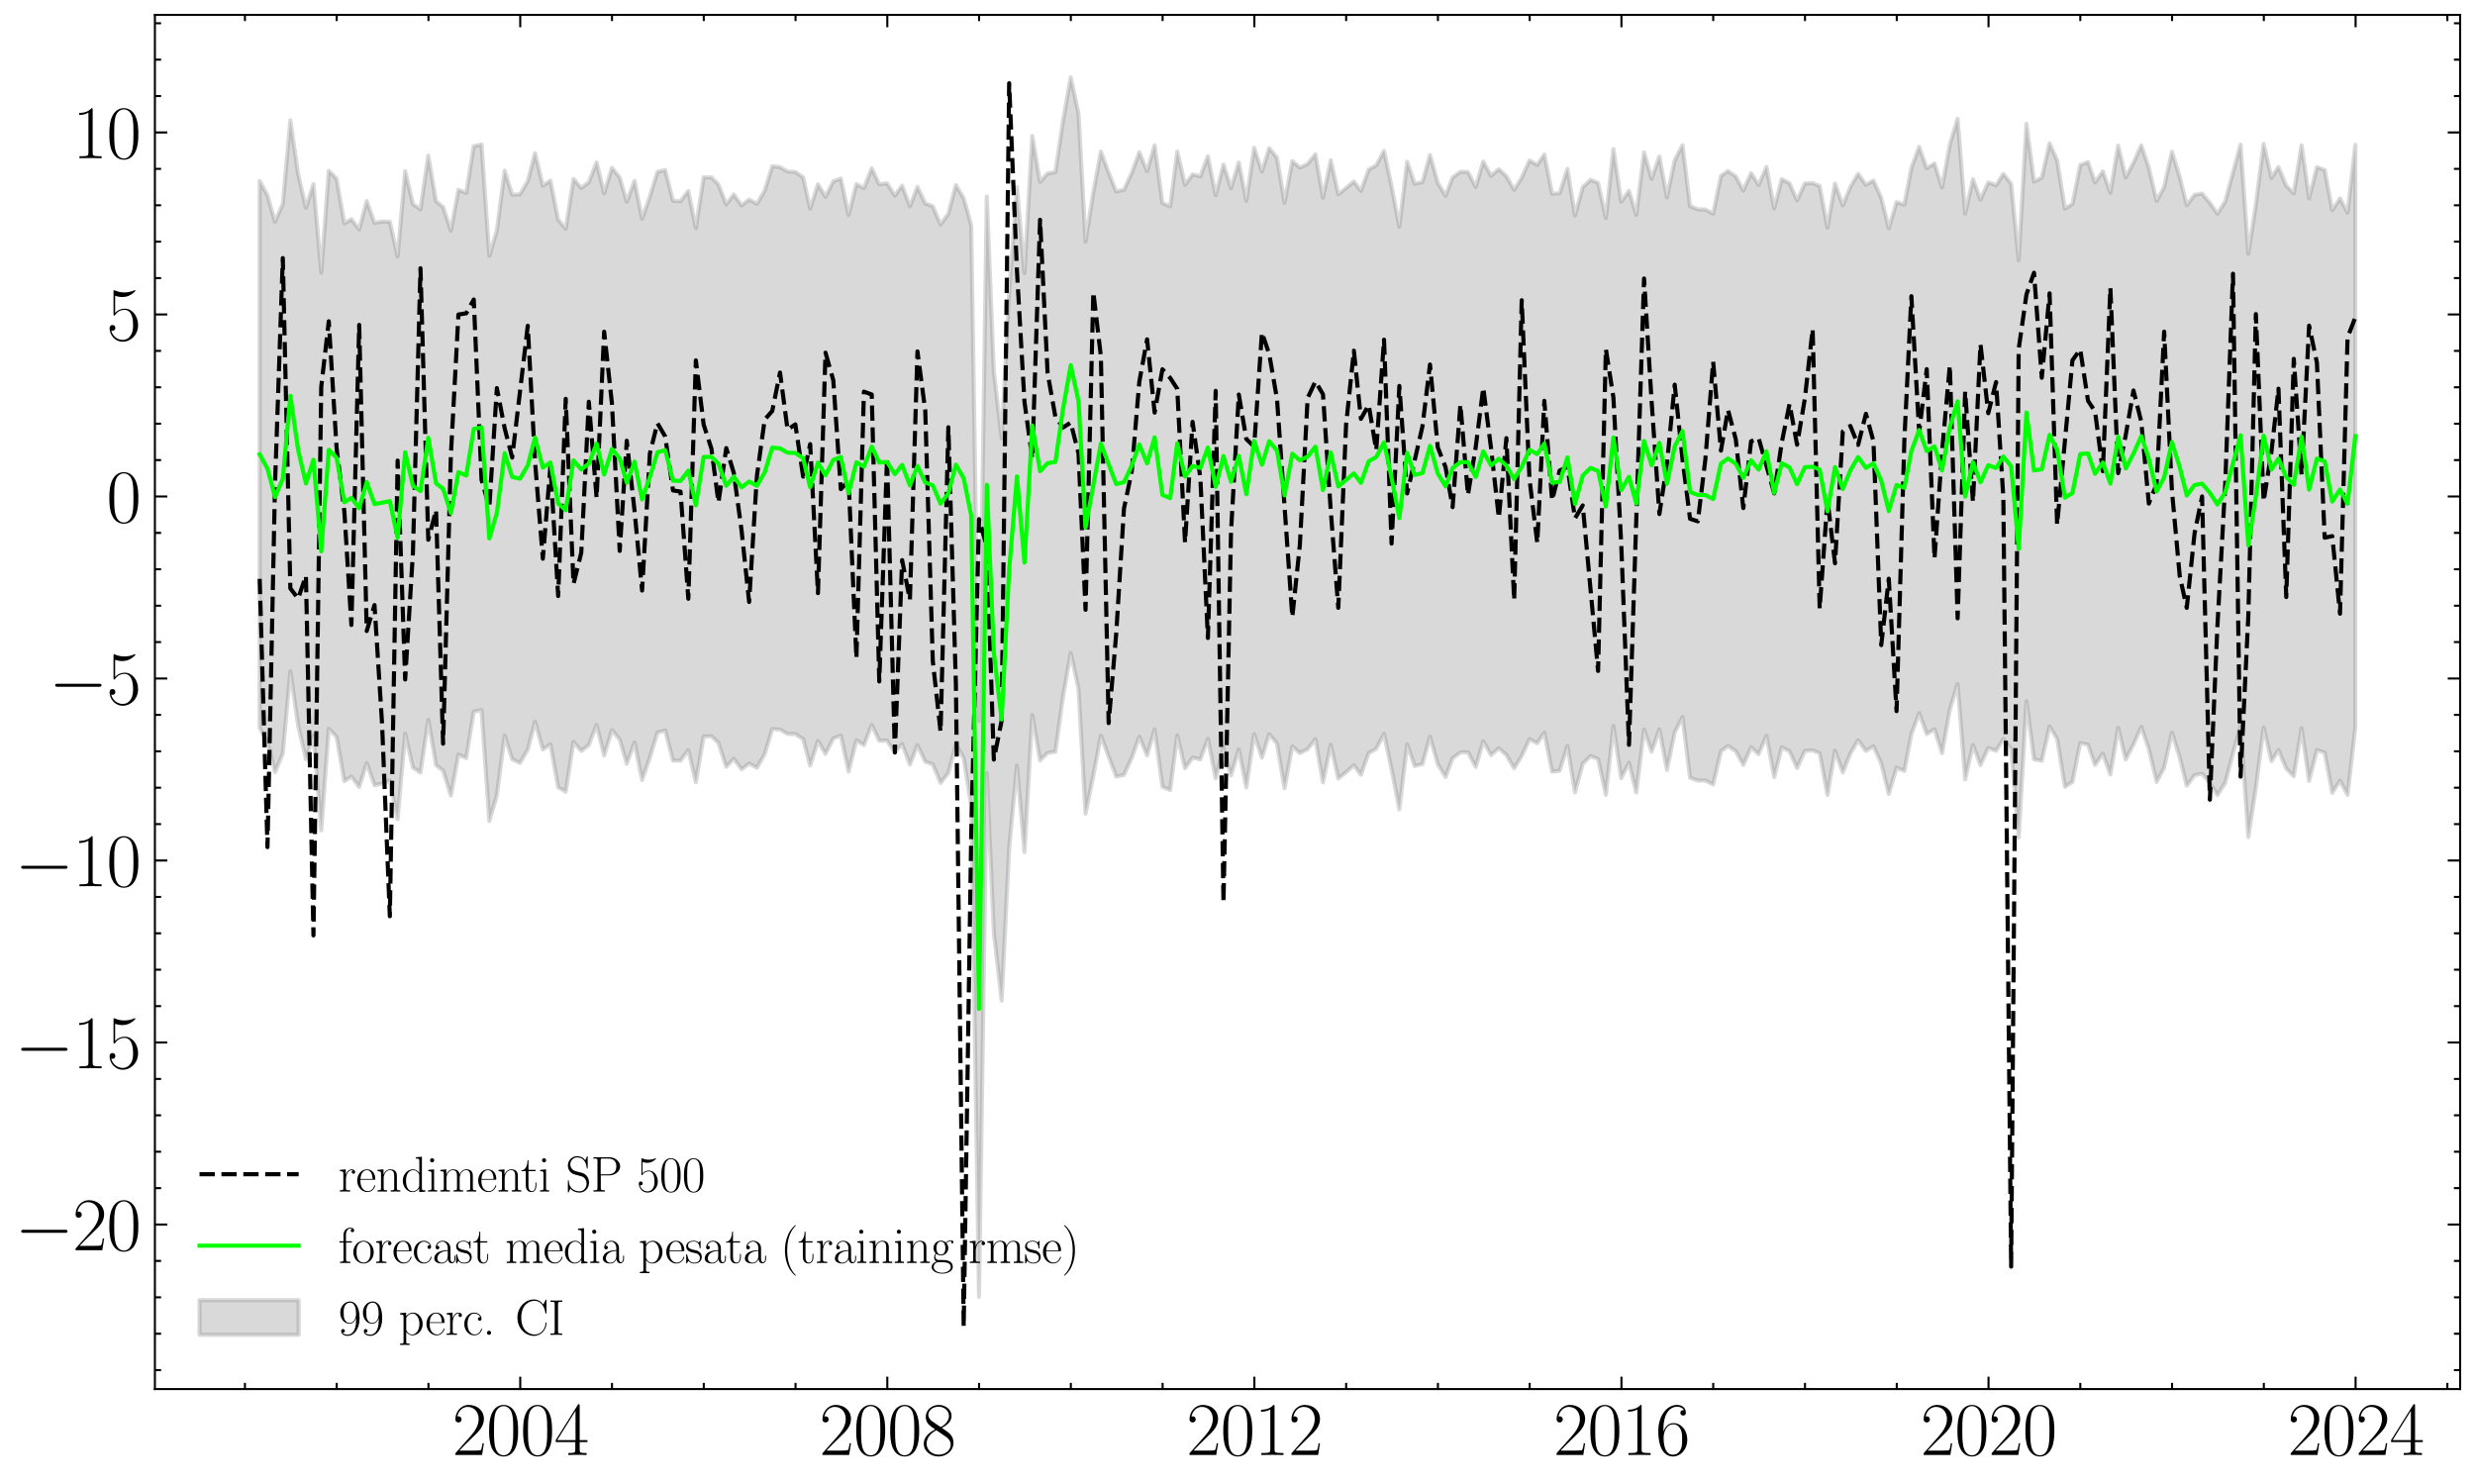 <?xml version="1.0" encoding="utf-8" standalone="no"?>
<!DOCTYPE svg PUBLIC "-//W3C//DTD SVG 1.1//EN"
  "http://www.w3.org/Graphics/SVG/1.1/DTD/svg11.dtd">
<svg xmlns:xlink="http://www.w3.org/1999/xlink" width="599.096pt" height="359.281pt" viewBox="0 0 599.096 359.281" xmlns="http://www.w3.org/2000/svg" version="1.1">
 <defs>
  <style type="text/css">*{stroke-linejoin: round; stroke-linecap: butt}</style>
 </defs>
 <g id="figure_1">
  <g id="patch_1">
   <path d="M 0 359.281 
L 599.096 359.281 
L 599.096 0 
L 0 0 
z
" style="fill: #ffffff"/>
  </g>
  <g id="axes_1">
   <g id="patch_2">
    <path d="M 37.496 336.24 
L 595.496 336.24 
L 595.496 3.6 
L 37.496 3.6 
z
" style="fill: #ffffff"/>
   </g>
   <g id="PolyCollection_1">
    <defs>
     <path id="m50905e6f93" d="M 62.86 -315.446 
L 62.86 -183.141 
L 64.745 -179.659 
L 66.57 -172.378 
L 68.455 -176.828 
L 70.28 -196.808 
L 72.165 -183.654 
L 74.05 -175.511 
L 75.875 -181.267 
L 77.76 -158.301 
L 79.585 -182.863 
L 81.47 -180.924 
L 83.355 -170.205 
L 85.058 -171.299 
L 86.943 -168.784 
L 88.768 -174.55 
L 90.653 -169.194 
L 92.478 -169.605 
L 94.363 -170.342 
L 96.248 -161.003 
L 98.073 -181.709 
L 99.958 -173.465 
L 101.783 -172.262 
L 103.668 -185.051 
L 105.553 -174.025 
L 107.256 -172.744 
L 109.142 -166.682 
L 110.966 -176.643 
L 112.851 -175.779 
L 114.676 -187.01 
L 116.561 -187.399 
L 118.446 -160.533 
L 120.271 -166.764 
L 122.156 -181.215 
L 123.981 -175.487 
L 125.866 -174.597 
L 127.751 -177.836 
L 129.515 -184.543 
L 131.4 -177.851 
L 133.225 -179.126 
L 135.11 -168.709 
L 136.935 -167.637 
L 138.82 -179.7 
L 140.705 -177.492 
L 142.53 -178.937 
L 144.415 -183.811 
L 146.24 -176.386 
L 148.125 -182.543 
L 150.01 -180.289 
L 151.713 -174.411 
L 153.599 -179.555 
L 155.423 -170.461 
L 157.308 -175.899 
L 159.133 -181.941 
L 161.018 -182.482 
L 162.904 -175.163 
L 164.728 -175.159 
L 166.613 -177.715 
L 168.438 -169.925 
L 170.323 -180.99 
L 172.209 -181.063 
L 173.911 -179.454 
L 175.797 -173.651 
L 177.621 -175.615 
L 179.507 -173.05 
L 181.331 -174.469 
L 183.216 -173.448 
L 185.102 -176.737 
L 186.926 -182.798 
L 188.811 -182.67 
L 190.636 -181.62 
L 192.521 -181.599 
L 194.407 -180.384 
L 196.11 -173.951 
L 197.995 -179.946 
L 199.819 -176.799 
L 201.705 -180.532 
L 203.529 -181.259 
L 205.414 -172.511 
L 207.3 -180.072 
L 209.124 -178.92 
L 211.01 -183.803 
L 212.834 -179.988 
L 214.719 -180.005 
L 216.605 -177.117 
L 218.368 -179.163 
L 220.254 -174.195 
L 222.078 -178.906 
L 223.964 -174.907 
L 225.788 -174.258 
L 227.673 -169.76 
L 229.559 -172.164 
L 231.383 -179.148 
L 233.269 -175.746 
L 235.093 -164.154 
L 236.978 -45.378 
L 238.864 -172.156 
L 240.567 -133.443 
L 242.452 -117.057 
L 244.276 -154.012 
L 246.162 -173.95 
L 247.986 -153.027 
L 249.872 -186.23 
L 251.757 -175.208 
L 253.581 -177.014 
L 255.467 -177.335 
L 257.291 -190.484 
L 259.177 -201.211 
L 261.062 -192.521 
L 262.765 -162.321 
L 264.65 -171.509 
L 266.475 -181.206 
L 268.36 -176.161 
L 270.184 -171.297 
L 272.07 -171.714 
L 273.955 -175.843 
L 275.779 -180.95 
L 277.665 -176.411 
L 279.489 -182.702 
L 281.375 -168.807 
L 283.26 -168.043 
L 284.963 -181.276 
L 286.848 -173.3 
L 288.673 -175.884 
L 290.558 -175.468 
L 292.382 -180.436 
L 294.268 -170.877 
L 296.153 -178.339 
L 297.978 -171.596 
L 299.863 -177.88 
L 301.687 -168.656 
L 303.573 -181.591 
L 305.458 -175.872 
L 307.222 -181.562 
L 309.107 -179.266 
L 310.932 -168.494 
L 312.817 -178.629 
L 314.641 -176.994 
L 316.527 -177.933 
L 318.412 -180.362 
L 320.237 -169.904 
L 322.122 -179.012 
L 323.946 -170.824 
L 325.832 -172.357 
L 327.717 -174.021 
L 329.42 -171.732 
L 331.305 -176.978 
L 333.13 -178.046 
L 335.015 -181.628 
L 336.84 -173.103 
L 338.725 -163.361 
L 340.61 -179.116 
L 342.435 -173.837 
L 344.32 -174.337 
L 346.144 -180.962 
L 348.03 -174.282 
L 349.915 -171.202 
L 351.618 -175.715 
L 353.503 -177.144 
L 355.328 -177.189 
L 357.213 -173.637 
L 359.038 -179.867 
L 360.923 -176.493 
L 362.808 -178.158 
L 364.633 -176.517 
L 366.518 -173.294 
L 368.343 -176.282 
L 370.228 -180.347 
L 372.113 -179.369 
L 373.816 -181.929 
L 375.701 -172.489 
L 377.526 -172.714 
L 379.411 -178.704 
L 381.236 -167.477 
L 383.121 -174.408 
L 385.006 -176.265 
L 386.831 -175.533 
L 388.716 -166.888 
L 390.541 -183.55 
L 392.426 -170.879 
L 394.311 -174.65 
L 396.075 -167.463 
L 397.96 -182.672 
L 399.785 -177.324 
L 401.67 -182.759 
L 403.495 -172.904 
L 405.38 -181.988 
L 407.265 -185.698 
L 409.09 -171.026 
L 410.975 -170.323 
L 412.8 -170.358 
L 414.685 -169.412 
L 416.57 -177.437 
L 418.273 -178.709 
L 420.159 -177.477 
L 421.983 -174.11 
L 423.868 -178.401 
L 425.693 -176.715 
L 427.578 -181.186 
L 429.463 -171.164 
L 431.288 -178.385 
L 433.173 -177.412 
L 434.998 -173.37 
L 436.883 -177.524 
L 438.768 -177.652 
L 440.471 -176.946 
L 442.357 -166.839 
L 444.181 -177.577 
L 446.066 -172.326 
L 447.891 -176.858 
L 449.776 -180.095 
L 451.662 -177.5 
L 453.486 -178.632 
L 455.371 -174.491 
L 457.196 -167.081 
L 459.081 -173.448 
L 460.967 -172.675 
L 462.669 -181.587 
L 464.555 -186.665 
L 466.379 -181.588 
L 468.265 -182.762 
L 470.089 -176.963 
L 471.974 -187.473 
L 473.86 -193.73 
L 475.684 -170.6 
L 477.57 -178.935 
L 479.394 -174.097 
L 481.279 -178.22 
L 483.165 -177.549 
L 484.928 -180.371 
L 486.814 -178.049 
L 488.638 -156.589 
L 490.524 -189.514 
L 492.348 -175.467 
L 494.233 -175.11 
L 496.119 -183.442 
L 497.943 -180.43 
L 499.828 -168.819 
L 501.653 -170.002 
L 503.538 -179.419 
L 505.424 -179.016 
L 507.126 -174.108 
L 509.012 -176.869 
L 510.836 -171.79 
L 512.722 -183.078 
L 514.546 -175.437 
L 516.431 -179.073 
L 518.317 -183.328 
L 520.141 -177.982 
L 522.027 -170.009 
L 523.851 -173.445 
L 525.736 -181.97 
L 527.622 -175.932 
L 529.325 -169.093 
L 531.21 -171.629 
L 533.034 -171.997 
L 534.92 -169.839 
L 536.744 -166.813 
L 538.63 -169.778 
L 540.515 -176.89 
L 542.339 -183.54 
L 544.225 -156.661 
L 546.049 -168.554 
L 547.935 -183.192 
L 549.82 -175.023 
L 551.523 -177.718 
L 553.408 -173.234 
L 555.233 -171.381 
L 557.118 -183.043 
L 558.942 -170.247 
L 560.828 -177.721 
L 562.713 -177.093 
L 564.538 -167.38 
L 566.423 -170.307 
L 568.247 -166.874 
L 570.133 -183.232 
L 570.133 -324.231 
L 570.133 -324.231 
L 568.247 -307.805 
L 566.423 -311.242 
L 564.538 -308.387 
L 562.713 -318.148 
L 560.828 -318.804 
L 558.942 -311.265 
L 557.118 -324.126 
L 555.233 -312.457 
L 553.408 -314.315 
L 551.523 -318.848 
L 549.82 -316.224 
L 547.935 -324.451 
L 546.049 -309.721 
L 544.225 -297.874 
L 542.339 -324.267 
L 540.515 -317.518 
L 538.63 -310.486 
L 536.744 -307.522 
L 534.92 -310.185 
L 533.034 -312.417 
L 531.21 -312.113 
L 529.325 -309.6 
L 527.622 -316.461 
L 525.736 -322.562 
L 523.851 -314.002 
L 522.027 -310.636 
L 520.141 -318.677 
L 518.317 -324.096 
L 516.431 -319.897 
L 514.546 -316.327 
L 512.722 -324.037 
L 510.836 -312.639 
L 509.012 -317.794 
L 507.126 -315.088 
L 505.424 -320.055 
L 503.538 -319.326 
L 501.653 -309.903 
L 499.828 -308.782 
L 497.943 -320.444 
L 496.119 -324.581 
L 494.233 -316.274 
L 492.348 -315.329 
L 490.524 -329.32 
L 488.638 -296.273 
L 486.814 -314.816 
L 484.928 -317.191 
L 483.165 -314.407 
L 481.279 -315.135 
L 479.394 -310.986 
L 477.57 -315.892 
L 475.684 -307.563 
L 473.86 -330.526 
L 471.974 -324.325 
L 470.089 -313.891 
L 468.265 -319.698 
L 466.379 -318.564 
L 464.555 -323.719 
L 462.669 -318.608 
L 460.967 -309.752 
L 459.081 -310.349 
L 457.196 -304.043 
L 455.371 -311.384 
L 453.486 -315.599 
L 451.662 -314.532 
L 449.776 -317.201 
L 447.891 -314.033 
L 446.066 -309.555 
L 444.181 -314.842 
L 442.357 -304.188 
L 440.471 -314.273 
L 438.768 -314.942 
L 436.883 -314.873 
L 434.998 -310.783 
L 433.173 -314.891 
L 431.288 -315.939 
L 429.463 -308.796 
L 427.578 -318.894 
L 425.693 -314.495 
L 423.868 -317.361 
L 421.983 -313.147 
L 420.159 -316.591 
L 418.273 -317.886 
L 416.57 -316.691 
L 414.685 -307.547 
L 412.8 -308.564 
L 410.975 -308.607 
L 409.09 -309.393 
L 407.265 -324.142 
L 405.38 -320.499 
L 403.495 -311.485 
L 401.67 -321.394 
L 399.785 -316.002 
L 397.96 -322.4 
L 396.075 -307.272 
L 394.311 -313.065 
L 392.426 -310.464 
L 390.541 -323.214 
L 388.716 -306.484 
L 386.831 -315.005 
L 385.006 -315.743 
L 383.121 -313.965 
L 381.236 -307.119 
L 379.411 -318.423 
L 377.526 -312.514 
L 375.701 -312.372 
L 373.816 -321.882 
L 372.113 -319.367 
L 370.228 -320.422 
L 368.343 -316.291 
L 366.518 -313.315 
L 364.633 -316.616 
L 362.808 -318.319 
L 360.923 -316.736 
L 359.038 -320.173 
L 357.213 -314.02 
L 355.328 -317.65 
L 353.503 -317.672 
L 351.618 -316.319 
L 349.915 -311.886 
L 348.03 -315.042 
L 346.144 -321.777 
L 344.32 -315.221 
L 342.435 -314.803 
L 340.61 -320.155 
L 338.725 -304.38 
L 336.84 -314.189 
L 335.015 -322.747 
L 333.13 -319.249 
L 331.305 -318.248 
L 329.42 -313.074 
L 327.717 -315.36 
L 325.832 -313.768 
L 323.946 -312.238 
L 322.122 -320.496 
L 320.237 -311.435 
L 318.412 -321.957 
L 316.527 -319.595 
L 314.641 -318.705 
L 312.817 -320.285 
L 310.932 -310.235 
L 309.107 -321.08 
L 307.222 -323.422 
L 305.458 -317.715 
L 303.573 -323.519 
L 301.687 -310.653 
L 299.863 -319.944 
L 297.978 -313.735 
L 296.153 -319.446 
L 294.268 -312.015 
L 292.382 -321.456 
L 290.558 -316.577 
L 288.673 -317.068 
L 286.848 -314.544 
L 284.963 -322.592 
L 283.26 -309.371 
L 281.375 -310.131 
L 279.489 -324.115 
L 277.665 -317.831 
L 275.779 -322.435 
L 273.955 -317.414 
L 272.07 -313.374 
L 270.184 -312.922 
L 268.36 -317.493 
L 266.475 -322.587 
L 264.65 -312.763 
L 262.765 -300.785 
L 261.062 -331.85 
L 259.177 -340.561 
L 257.291 -329.891 
L 255.467 -317.602 
L 253.581 -317.308 
L 251.757 -315.245 
L 249.872 -326.338 
L 247.986 -293.166 
L 246.162 -313.97 
L 244.276 -288.689 
L 242.452 -253.169 
L 240.567 -269.44 
L 238.864 -311.704 
L 236.978 -184.737 
L 235.093 -304.777 
L 233.269 -311.292 
L 231.383 -314.472 
L 229.559 -307.57 
L 227.673 -304.938 
L 225.788 -309.35 
L 223.964 -310.038 
L 222.078 -314.04 
L 220.254 -309.335 
L 218.368 -314.334 
L 216.605 -311.921 
L 214.719 -314.903 
L 212.834 -314.657 
L 211.01 -318.549 
L 209.124 -313.721 
L 207.3 -314.709 
L 205.414 -307.25 
L 203.529 -316.072 
L 201.705 -315.392 
L 199.819 -311.633 
L 197.995 -314.673 
L 196.11 -308.76 
L 194.407 -316.365 
L 192.521 -317.666 
L 190.636 -317.763 
L 188.811 -318.828 
L 186.926 -319.052 
L 185.102 -313.146 
L 183.216 -309.948 
L 181.331 -310.977 
L 179.507 -309.559 
L 177.621 -312.219 
L 175.797 -309.782 
L 173.911 -314.631 
L 172.209 -316.338 
L 170.323 -316.359 
L 168.438 -304.074 
L 166.613 -313.042 
L 164.728 -310.583 
L 162.904 -310.681 
L 161.018 -318.124 
L 159.133 -317.677 
L 157.308 -311.719 
L 155.423 -306.329 
L 153.599 -315.506 
L 151.713 -310.442 
L 150.01 -316.32 
L 148.125 -318.659 
L 146.24 -312.471 
L 144.415 -319.968 
L 142.53 -315.163 
L 140.705 -313.767 
L 138.82 -315.976 
L 136.935 -303.928 
L 135.11 -306.106 
L 133.225 -315.559 
L 131.4 -314.324 
L 129.515 -322.202 
L 127.751 -315.428 
L 125.866 -312.232 
L 123.981 -312.151 
L 122.156 -317.966 
L 120.271 -303.495 
L 118.446 -297.355 
L 116.561 -324.293 
L 114.676 -323.887 
L 112.851 -312.566 
L 110.966 -313.358 
L 109.142 -303.45 
L 107.256 -309.184 
L 105.553 -310.554 
L 103.668 -321.601 
L 101.783 -308.596 
L 99.958 -309.878 
L 98.073 -317.875 
L 96.248 -297.2 
L 94.363 -305.603 
L 92.478 -305.673 
L 90.653 -305.3 
L 88.768 -310.618 
L 86.943 -303.735 
L 85.058 -306.221 
L 83.355 -305.213 
L 81.47 -316.02 
L 79.585 -317.934 
L 77.76 -293.306 
L 75.875 -314.703 
L 74.05 -308.995 
L 72.165 -317.122 
L 70.28 -330.154 
L 68.455 -309.938 
L 66.57 -305.591 
L 64.745 -311.973 
L 62.86 -315.446 
z
" style="stroke: #808080; stroke-opacity: 0.3"/>
    </defs>
    <g clip-path="url(#p6f128af4da)">
     <use xlink:href="#m50905e6f93" x="0" y="359.281" style="fill: #808080; fill-opacity: 0.3; stroke: #808080; stroke-opacity: 0.3"/>
    </g>
   </g>
   <g id="matplotlib.axis_1">
    <g id="xtick_1">
     <g id="line2d_1">
      <defs>
       <path id="m781550e1e5" d="M 0 0 
L 0 -3 
" style="stroke: #000000; stroke-width: 0.5"/>
      </defs>
      <g>
       <use xlink:href="#m781550e1e5" x="125.927" y="336.24" style="stroke: #000000; stroke-width: 0.5"/>
      </g>
     </g>
     <g id="line2d_2">
      <defs>
       <path id="mdcf545e6f6" d="M 0 0 
L 0 3 
" style="stroke: #000000; stroke-width: 0.5"/>
      </defs>
      <g>
       <use xlink:href="#mdcf545e6f6" x="125.927" y="3.6" style="stroke: #000000; stroke-width: 0.5"/>
      </g>
     </g>
     <g id="text_1">
      <!-- $\mathdefault{2004}$ -->
      <g transform="translate(109.478 352.193) scale(0.18 -0.18)">
       <defs>
        <path id="CMR17-32" d="M 2669 990 
L 2554 990 
C 2490 537 2438 460 2413 422 
C 2381 371 1920 371 1830 371 
L 602 371 
C 832 620 1280 1073 1824 1596 
C 2214 1966 2669 2400 2669 3033 
C 2669 3788 2067 4224 1395 4224 
C 691 4224 262 3603 262 3027 
C 262 2777 448 2745 525 2745 
C 589 2745 781 2783 781 3007 
C 781 3206 614 3264 525 3264 
C 486 3264 448 3257 422 3244 
C 544 3788 915 4057 1306 4057 
C 1862 4057 2227 3616 2227 3033 
C 2227 2477 1901 1998 1536 1583 
L 262 147 
L 262 0 
L 2515 0 
L 2669 990 
z
" transform="scale(0.016)"/>
        <path id="CMR17-30" d="M 2688 2038 
C 2688 2430 2682 3099 2413 3613 
C 2176 4063 1798 4224 1466 4224 
C 1158 4224 768 4082 525 3620 
C 269 3137 243 2539 243 2038 
C 243 1671 250 1112 448 623 
C 723 -39 1216 -128 1466 -128 
C 1760 -128 2208 -7 2470 604 
C 2662 1048 2688 1568 2688 2038 
z
M 1466 -26 
C 1056 -26 813 328 723 816 
C 653 1196 653 1749 653 2109 
C 653 2604 653 3015 736 3407 
C 858 3954 1216 4121 1466 4121 
C 1728 4121 2067 3947 2189 3420 
C 2272 3054 2278 2623 2278 2109 
C 2278 1691 2278 1176 2202 797 
C 2067 96 1690 -26 1466 -26 
z
" transform="scale(0.016)"/>
        <path id="CMR17-34" d="M 2150 4147 
C 2150 4281 2144 4288 2029 4288 
L 128 1254 
L 128 1088 
L 1779 1088 
L 1779 460 
C 1779 230 1766 166 1318 166 
L 1197 166 
L 1197 0 
C 1402 12 1747 12 1965 12 
C 2182 12 2528 12 2733 0 
L 2733 166 
L 2611 166 
C 2163 166 2150 230 2150 460 
L 2150 1088 
L 2803 1088 
L 2803 1254 
L 2150 1254 
L 2150 4147 
z
M 1798 3723 
L 1798 1254 
L 256 1254 
L 1798 3723 
z
" transform="scale(0.016)"/>
       </defs>
       <use xlink:href="#CMR17-32" transform="scale(0.996)"/>
       <use xlink:href="#CMR17-30" transform="translate(45.69 0) scale(0.996)"/>
       <use xlink:href="#CMR17-30" transform="translate(91.381 0) scale(0.996)"/>
       <use xlink:href="#CMR17-34" transform="translate(137.071 0) scale(0.996)"/>
      </g>
     </g>
    </g>
    <g id="xtick_2">
     <g id="line2d_3">
      <g>
       <use xlink:href="#m781550e1e5" x="214.78" y="336.24" style="stroke: #000000; stroke-width: 0.5"/>
      </g>
     </g>
     <g id="line2d_4">
      <g>
       <use xlink:href="#mdcf545e6f6" x="214.78" y="3.6" style="stroke: #000000; stroke-width: 0.5"/>
      </g>
     </g>
     <g id="text_2">
      <!-- $\mathdefault{2008}$ -->
      <g transform="translate(198.332 352.193) scale(0.18 -0.18)">
       <defs>
        <path id="CMR17-38" d="M 1741 2289 
C 2144 2494 2554 2803 2554 3298 
C 2554 3884 1990 4224 1472 4224 
C 890 4224 378 3800 378 3215 
C 378 3054 416 2777 666 2533 
C 730 2469 998 2276 1171 2154 
C 883 2006 211 1652 211 945 
C 211 282 838 -128 1459 -128 
C 2144 -128 2720 366 2720 1022 
C 2720 1607 2330 1877 2074 2051 
L 1741 2289 
z
M 902 2855 
C 851 2887 595 3086 595 3388 
C 595 3781 998 4076 1459 4076 
C 1965 4076 2336 3716 2336 3298 
C 2336 2700 1670 2359 1638 2359 
C 1632 2359 1626 2359 1574 2398 
L 902 2855 
z
M 2080 1536 
C 2176 1466 2483 1253 2483 861 
C 2483 385 2010 25 1472 25 
C 890 25 448 443 448 951 
C 448 1459 838 1884 1280 2083 
L 2080 1536 
z
" transform="scale(0.016)"/>
       </defs>
       <use xlink:href="#CMR17-32" transform="scale(0.996)"/>
       <use xlink:href="#CMR17-30" transform="translate(45.69 0) scale(0.996)"/>
       <use xlink:href="#CMR17-30" transform="translate(91.381 0) scale(0.996)"/>
       <use xlink:href="#CMR17-38" transform="translate(137.071 0) scale(0.996)"/>
      </g>
     </g>
    </g>
    <g id="xtick_3">
     <g id="line2d_5">
      <g>
       <use xlink:href="#m781550e1e5" x="303.634" y="336.24" style="stroke: #000000; stroke-width: 0.5"/>
      </g>
     </g>
     <g id="line2d_6">
      <g>
       <use xlink:href="#mdcf545e6f6" x="303.634" y="3.6" style="stroke: #000000; stroke-width: 0.5"/>
      </g>
     </g>
     <g id="text_3">
      <!-- $\mathdefault{2012}$ -->
      <g transform="translate(287.185 352.193) scale(0.18 -0.18)">
       <defs>
        <path id="CMR17-31" d="M 1702 4083 
C 1702 4217 1696 4224 1606 4224 
C 1357 3927 979 3833 621 3820 
C 602 3820 570 3820 563 3808 
C 557 3795 557 3782 557 3648 
C 755 3648 1088 3686 1344 3839 
L 1344 467 
C 1344 243 1331 166 781 166 
L 589 166 
L 589 0 
C 896 6 1216 12 1523 12 
C 1830 12 2150 6 2458 0 
L 2458 166 
L 2266 166 
C 1715 166 1702 236 1702 467 
L 1702 4083 
z
" transform="scale(0.016)"/>
       </defs>
       <use xlink:href="#CMR17-32" transform="scale(0.996)"/>
       <use xlink:href="#CMR17-30" transform="translate(45.69 0) scale(0.996)"/>
       <use xlink:href="#CMR17-31" transform="translate(91.381 0) scale(0.996)"/>
       <use xlink:href="#CMR17-32" transform="translate(137.071 0) scale(0.996)"/>
      </g>
     </g>
    </g>
    <g id="xtick_4">
     <g id="line2d_7">
      <g>
       <use xlink:href="#m781550e1e5" x="392.487" y="336.24" style="stroke: #000000; stroke-width: 0.5"/>
      </g>
     </g>
     <g id="line2d_8">
      <g>
       <use xlink:href="#mdcf545e6f6" x="392.487" y="3.6" style="stroke: #000000; stroke-width: 0.5"/>
      </g>
     </g>
     <g id="text_4">
      <!-- $\mathdefault{2016}$ -->
      <g transform="translate(376.038 352.193) scale(0.18 -0.18)">
       <defs>
        <path id="CMR17-36" d="M 678 2198 
C 678 3712 1395 4076 1811 4076 
C 1946 4076 2272 4049 2400 3782 
C 2298 3782 2106 3782 2106 3558 
C 2106 3385 2246 3328 2336 3328 
C 2394 3328 2566 3353 2566 3571 
C 2566 3987 2246 4224 1805 4224 
C 1043 4224 243 3411 243 2011 
C 243 257 966 -128 1478 -128 
C 2099 -128 2688 431 2688 1295 
C 2688 2101 2170 2688 1517 2688 
C 1126 2688 838 2430 678 1979 
L 678 2198 
z
M 1478 25 
C 691 25 691 1212 691 1450 
C 691 1914 909 2585 1504 2585 
C 1613 2585 1926 2585 2138 2140 
C 2253 1889 2253 1624 2253 1302 
C 2253 954 2253 696 2118 438 
C 1978 173 1773 25 1478 25 
z
" transform="scale(0.016)"/>
       </defs>
       <use xlink:href="#CMR17-32" transform="scale(0.996)"/>
       <use xlink:href="#CMR17-30" transform="translate(45.69 0) scale(0.996)"/>
       <use xlink:href="#CMR17-31" transform="translate(91.381 0) scale(0.996)"/>
       <use xlink:href="#CMR17-36" transform="translate(137.071 0) scale(0.996)"/>
      </g>
     </g>
    </g>
    <g id="xtick_5">
     <g id="line2d_9">
      <g>
       <use xlink:href="#m781550e1e5" x="481.34" y="336.24" style="stroke: #000000; stroke-width: 0.5"/>
      </g>
     </g>
     <g id="line2d_10">
      <g>
       <use xlink:href="#mdcf545e6f6" x="481.34" y="3.6" style="stroke: #000000; stroke-width: 0.5"/>
      </g>
     </g>
     <g id="text_5">
      <!-- $\mathdefault{2020}$ -->
      <g transform="translate(464.892 352.193) scale(0.18 -0.18)">
       <use xlink:href="#CMR17-32" transform="scale(0.996)"/>
       <use xlink:href="#CMR17-30" transform="translate(45.69 0) scale(0.996)"/>
       <use xlink:href="#CMR17-32" transform="translate(91.381 0) scale(0.996)"/>
       <use xlink:href="#CMR17-30" transform="translate(137.071 0) scale(0.996)"/>
      </g>
     </g>
    </g>
    <g id="xtick_6">
     <g id="line2d_11">
      <g>
       <use xlink:href="#m781550e1e5" x="570.193" y="336.24" style="stroke: #000000; stroke-width: 0.5"/>
      </g>
     </g>
     <g id="line2d_12">
      <g>
       <use xlink:href="#mdcf545e6f6" x="570.193" y="3.6" style="stroke: #000000; stroke-width: 0.5"/>
      </g>
     </g>
     <g id="text_6">
      <!-- $\mathdefault{2024}$ -->
      <g transform="translate(553.745 352.193) scale(0.18 -0.18)">
       <use xlink:href="#CMR17-32" transform="scale(0.996)"/>
       <use xlink:href="#CMR17-30" transform="translate(45.69 0) scale(0.996)"/>
       <use xlink:href="#CMR17-32" transform="translate(91.381 0) scale(0.996)"/>
       <use xlink:href="#CMR17-34" transform="translate(137.071 0) scale(0.996)"/>
      </g>
     </g>
    </g>
    <g id="xtick_7">
     <g id="line2d_13">
      <defs>
       <path id="m1133080971" d="M 0 0 
L 0 -1.5 
" style="stroke: #000000; stroke-width: 0.5"/>
      </defs>
      <g>
       <use xlink:href="#m1133080971" x="59.287" y="336.24" style="stroke: #000000; stroke-width: 0.5"/>
      </g>
     </g>
     <g id="line2d_14">
      <defs>
       <path id="m57495114bc" d="M 0 0 
L 0 1.5 
" style="stroke: #000000; stroke-width: 0.5"/>
      </defs>
      <g>
       <use xlink:href="#m57495114bc" x="59.287" y="3.6" style="stroke: #000000; stroke-width: 0.5"/>
      </g>
     </g>
    </g>
    <g id="xtick_8">
     <g id="line2d_15">
      <g>
       <use xlink:href="#m1133080971" x="81.5" y="336.24" style="stroke: #000000; stroke-width: 0.5"/>
      </g>
     </g>
     <g id="line2d_16">
      <g>
       <use xlink:href="#m57495114bc" x="81.5" y="3.6" style="stroke: #000000; stroke-width: 0.5"/>
      </g>
     </g>
    </g>
    <g id="xtick_9">
     <g id="line2d_17">
      <g>
       <use xlink:href="#m1133080971" x="103.714" y="336.24" style="stroke: #000000; stroke-width: 0.5"/>
      </g>
     </g>
     <g id="line2d_18">
      <g>
       <use xlink:href="#m57495114bc" x="103.714" y="3.6" style="stroke: #000000; stroke-width: 0.5"/>
      </g>
     </g>
    </g>
    <g id="xtick_10">
     <g id="line2d_19">
      <g>
       <use xlink:href="#m1133080971" x="148.14" y="336.24" style="stroke: #000000; stroke-width: 0.5"/>
      </g>
     </g>
     <g id="line2d_20">
      <g>
       <use xlink:href="#m57495114bc" x="148.14" y="3.6" style="stroke: #000000; stroke-width: 0.5"/>
      </g>
     </g>
    </g>
    <g id="xtick_11">
     <g id="line2d_21">
      <g>
       <use xlink:href="#m1133080971" x="170.354" y="336.24" style="stroke: #000000; stroke-width: 0.5"/>
      </g>
     </g>
     <g id="line2d_22">
      <g>
       <use xlink:href="#m57495114bc" x="170.354" y="3.6" style="stroke: #000000; stroke-width: 0.5"/>
      </g>
     </g>
    </g>
    <g id="xtick_12">
     <g id="line2d_23">
      <g>
       <use xlink:href="#m1133080971" x="192.567" y="336.24" style="stroke: #000000; stroke-width: 0.5"/>
      </g>
     </g>
     <g id="line2d_24">
      <g>
       <use xlink:href="#m57495114bc" x="192.567" y="3.6" style="stroke: #000000; stroke-width: 0.5"/>
      </g>
     </g>
    </g>
    <g id="xtick_13">
     <g id="line2d_25">
      <g>
       <use xlink:href="#m1133080971" x="236.994" y="336.24" style="stroke: #000000; stroke-width: 0.5"/>
      </g>
     </g>
     <g id="line2d_26">
      <g>
       <use xlink:href="#m57495114bc" x="236.994" y="3.6" style="stroke: #000000; stroke-width: 0.5"/>
      </g>
     </g>
    </g>
    <g id="xtick_14">
     <g id="line2d_27">
      <g>
       <use xlink:href="#m1133080971" x="259.207" y="336.24" style="stroke: #000000; stroke-width: 0.5"/>
      </g>
     </g>
     <g id="line2d_28">
      <g>
       <use xlink:href="#m57495114bc" x="259.207" y="3.6" style="stroke: #000000; stroke-width: 0.5"/>
      </g>
     </g>
    </g>
    <g id="xtick_15">
     <g id="line2d_29">
      <g>
       <use xlink:href="#m1133080971" x="281.42" y="336.24" style="stroke: #000000; stroke-width: 0.5"/>
      </g>
     </g>
     <g id="line2d_30">
      <g>
       <use xlink:href="#m57495114bc" x="281.42" y="3.6" style="stroke: #000000; stroke-width: 0.5"/>
      </g>
     </g>
    </g>
    <g id="xtick_16">
     <g id="line2d_31">
      <g>
       <use xlink:href="#m1133080971" x="325.847" y="336.24" style="stroke: #000000; stroke-width: 0.5"/>
      </g>
     </g>
     <g id="line2d_32">
      <g>
       <use xlink:href="#m57495114bc" x="325.847" y="3.6" style="stroke: #000000; stroke-width: 0.5"/>
      </g>
     </g>
    </g>
    <g id="xtick_17">
     <g id="line2d_33">
      <g>
       <use xlink:href="#m1133080971" x="348.06" y="336.24" style="stroke: #000000; stroke-width: 0.5"/>
      </g>
     </g>
     <g id="line2d_34">
      <g>
       <use xlink:href="#m57495114bc" x="348.06" y="3.6" style="stroke: #000000; stroke-width: 0.5"/>
      </g>
     </g>
    </g>
    <g id="xtick_18">
     <g id="line2d_35">
      <g>
       <use xlink:href="#m1133080971" x="370.274" y="336.24" style="stroke: #000000; stroke-width: 0.5"/>
      </g>
     </g>
     <g id="line2d_36">
      <g>
       <use xlink:href="#m57495114bc" x="370.274" y="3.6" style="stroke: #000000; stroke-width: 0.5"/>
      </g>
     </g>
    </g>
    <g id="xtick_19">
     <g id="line2d_37">
      <g>
       <use xlink:href="#m1133080971" x="414.7" y="336.24" style="stroke: #000000; stroke-width: 0.5"/>
      </g>
     </g>
     <g id="line2d_38">
      <g>
       <use xlink:href="#m57495114bc" x="414.7" y="3.6" style="stroke: #000000; stroke-width: 0.5"/>
      </g>
     </g>
    </g>
    <g id="xtick_20">
     <g id="line2d_39">
      <g>
       <use xlink:href="#m1133080971" x="436.914" y="336.24" style="stroke: #000000; stroke-width: 0.5"/>
      </g>
     </g>
     <g id="line2d_40">
      <g>
       <use xlink:href="#m57495114bc" x="436.914" y="3.6" style="stroke: #000000; stroke-width: 0.5"/>
      </g>
     </g>
    </g>
    <g id="xtick_21">
     <g id="line2d_41">
      <g>
       <use xlink:href="#m1133080971" x="459.127" y="336.24" style="stroke: #000000; stroke-width: 0.5"/>
      </g>
     </g>
     <g id="line2d_42">
      <g>
       <use xlink:href="#m57495114bc" x="459.127" y="3.6" style="stroke: #000000; stroke-width: 0.5"/>
      </g>
     </g>
    </g>
    <g id="xtick_22">
     <g id="line2d_43">
      <g>
       <use xlink:href="#m1133080971" x="503.554" y="336.24" style="stroke: #000000; stroke-width: 0.5"/>
      </g>
     </g>
     <g id="line2d_44">
      <g>
       <use xlink:href="#m57495114bc" x="503.554" y="3.6" style="stroke: #000000; stroke-width: 0.5"/>
      </g>
     </g>
    </g>
    <g id="xtick_23">
     <g id="line2d_45">
      <g>
       <use xlink:href="#m1133080971" x="525.767" y="336.24" style="stroke: #000000; stroke-width: 0.5"/>
      </g>
     </g>
     <g id="line2d_46">
      <g>
       <use xlink:href="#m57495114bc" x="525.767" y="3.6" style="stroke: #000000; stroke-width: 0.5"/>
      </g>
     </g>
    </g>
    <g id="xtick_24">
     <g id="line2d_47">
      <g>
       <use xlink:href="#m1133080971" x="547.98" y="336.24" style="stroke: #000000; stroke-width: 0.5"/>
      </g>
     </g>
     <g id="line2d_48">
      <g>
       <use xlink:href="#m57495114bc" x="547.98" y="3.6" style="stroke: #000000; stroke-width: 0.5"/>
      </g>
     </g>
    </g>
    <g id="xtick_25">
     <g id="line2d_49">
      <g>
       <use xlink:href="#m1133080971" x="592.407" y="336.24" style="stroke: #000000; stroke-width: 0.5"/>
      </g>
     </g>
     <g id="line2d_50">
      <g>
       <use xlink:href="#m57495114bc" x="592.407" y="3.6" style="stroke: #000000; stroke-width: 0.5"/>
      </g>
     </g>
    </g>
   </g>
   <g id="matplotlib.axis_2">
    <g id="ytick_1">
     <g id="line2d_51">
      <defs>
       <path id="m88583356ac" d="M 0 0 
L 3 0 
" style="stroke: #000000; stroke-width: 0.5"/>
      </defs>
      <g>
       <use xlink:href="#m88583356ac" x="37.496" y="296.408" style="stroke: #000000; stroke-width: 0.5"/>
      </g>
     </g>
     <g id="line2d_52">
      <defs>
       <path id="m4f299a465d" d="M 0 0 
L -3 0 
" style="stroke: #000000; stroke-width: 0.5"/>
      </defs>
      <g>
       <use xlink:href="#m4f299a465d" x="595.496" y="296.408" style="stroke: #000000; stroke-width: 0.5"/>
      </g>
     </g>
     <g id="text_7">
      <!-- $\mathdefault{−20}$ -->
      <g transform="translate(3.6 302.635) scale(0.18 -0.18)">
       <defs>
        <path id="CMSY10-0" d="M 4218 1472 
C 4326 1472 4442 1472 4442 1600 
C 4442 1728 4326 1728 4218 1728 
L 755 1728 
C 646 1728 531 1728 531 1600 
C 531 1472 646 1472 755 1472 
L 4218 1472 
z
" transform="scale(0.016)"/>
       </defs>
       <use xlink:href="#CMSY10-0" transform="scale(0.996)"/>
       <use xlink:href="#CMR17-32" transform="translate(77.487 0) scale(0.996)"/>
       <use xlink:href="#CMR17-30" transform="translate(123.178 0) scale(0.996)"/>
      </g>
     </g>
    </g>
    <g id="ytick_2">
     <g id="line2d_53">
      <g>
       <use xlink:href="#m88583356ac" x="37.496" y="252.351" style="stroke: #000000; stroke-width: 0.5"/>
      </g>
     </g>
     <g id="line2d_54">
      <g>
       <use xlink:href="#m4f299a465d" x="595.496" y="252.351" style="stroke: #000000; stroke-width: 0.5"/>
      </g>
     </g>
     <g id="text_8">
      <!-- $\mathdefault{−15}$ -->
      <g transform="translate(3.6 258.578) scale(0.18 -0.18)">
       <defs>
        <path id="CMR17-35" d="M 730 3750 
C 794 3724 1056 3641 1325 3641 
C 1920 3641 2246 3961 2432 4140 
C 2432 4191 2432 4224 2394 4224 
C 2387 4224 2374 4224 2323 4198 
C 2099 4102 1837 4032 1517 4032 
C 1325 4032 1037 4055 723 4191 
C 653 4224 640 4224 634 4224 
C 602 4224 595 4217 595 4090 
L 595 2231 
C 595 2113 595 2080 659 2080 
C 691 2080 704 2093 736 2139 
C 941 2435 1222 2560 1542 2560 
C 1766 2560 2246 2415 2246 1293 
C 2246 1087 2246 716 2054 422 
C 1894 159 1645 25 1370 25 
C 947 25 518 319 403 812 
C 429 806 480 793 506 793 
C 589 793 749 838 749 1036 
C 749 1209 627 1280 506 1280 
C 358 1280 262 1190 262 1011 
C 262 454 704 -128 1382 -128 
C 2042 -128 2669 441 2669 1267 
C 2669 2054 2170 2662 1549 2662 
C 1222 2662 947 2540 730 2304 
L 730 3750 
z
" transform="scale(0.016)"/>
       </defs>
       <use xlink:href="#CMSY10-0" transform="scale(0.996)"/>
       <use xlink:href="#CMR17-31" transform="translate(77.487 0) scale(0.996)"/>
       <use xlink:href="#CMR17-35" transform="translate(123.178 0) scale(0.996)"/>
      </g>
     </g>
    </g>
    <g id="ytick_3">
     <g id="line2d_55">
      <g>
       <use xlink:href="#m88583356ac" x="37.496" y="208.294" style="stroke: #000000; stroke-width: 0.5"/>
      </g>
     </g>
     <g id="line2d_56">
      <g>
       <use xlink:href="#m4f299a465d" x="595.496" y="208.294" style="stroke: #000000; stroke-width: 0.5"/>
      </g>
     </g>
     <g id="text_9">
      <!-- $\mathdefault{−10}$ -->
      <g transform="translate(3.6 214.521) scale(0.18 -0.18)">
       <use xlink:href="#CMSY10-0" transform="scale(0.996)"/>
       <use xlink:href="#CMR17-31" transform="translate(77.487 0) scale(0.996)"/>
       <use xlink:href="#CMR17-30" transform="translate(123.178 0) scale(0.996)"/>
      </g>
     </g>
    </g>
    <g id="ytick_4">
     <g id="line2d_57">
      <g>
       <use xlink:href="#m88583356ac" x="37.496" y="164.237" style="stroke: #000000; stroke-width: 0.5"/>
      </g>
     </g>
     <g id="line2d_58">
      <g>
       <use xlink:href="#m4f299a465d" x="595.496" y="164.237" style="stroke: #000000; stroke-width: 0.5"/>
      </g>
     </g>
     <g id="text_10">
      <!-- $\mathdefault{−5}$ -->
      <g transform="translate(11.824 170.463) scale(0.18 -0.18)">
       <use xlink:href="#CMSY10-0" transform="scale(0.996)"/>
       <use xlink:href="#CMR17-35" transform="translate(77.487 0) scale(0.996)"/>
      </g>
     </g>
    </g>
    <g id="ytick_5">
     <g id="line2d_59">
      <g>
       <use xlink:href="#m88583356ac" x="37.496" y="120.179" style="stroke: #000000; stroke-width: 0.5"/>
      </g>
     </g>
     <g id="line2d_60">
      <g>
       <use xlink:href="#m4f299a465d" x="595.496" y="120.179" style="stroke: #000000; stroke-width: 0.5"/>
      </g>
     </g>
     <g id="text_11">
      <!-- $\mathdefault{0}$ -->
      <g transform="translate(25.772 126.406) scale(0.18 -0.18)">
       <use xlink:href="#CMR17-30" transform="scale(0.996)"/>
      </g>
     </g>
    </g>
    <g id="ytick_6">
     <g id="line2d_61">
      <g>
       <use xlink:href="#m88583356ac" x="37.496" y="76.122" style="stroke: #000000; stroke-width: 0.5"/>
      </g>
     </g>
     <g id="line2d_62">
      <g>
       <use xlink:href="#m4f299a465d" x="595.496" y="76.122" style="stroke: #000000; stroke-width: 0.5"/>
      </g>
     </g>
     <g id="text_12">
      <!-- $\mathdefault{5}$ -->
      <g transform="translate(25.772 82.349) scale(0.18 -0.18)">
       <use xlink:href="#CMR17-35" transform="scale(0.996)"/>
      </g>
     </g>
    </g>
    <g id="ytick_7">
     <g id="line2d_63">
      <g>
       <use xlink:href="#m88583356ac" x="37.496" y="32.065" style="stroke: #000000; stroke-width: 0.5"/>
      </g>
     </g>
     <g id="line2d_64">
      <g>
       <use xlink:href="#m4f299a465d" x="595.496" y="32.065" style="stroke: #000000; stroke-width: 0.5"/>
      </g>
     </g>
     <g id="text_13">
      <!-- $\mathdefault{10}$ -->
      <g transform="translate(17.548 38.292) scale(0.18 -0.18)">
       <use xlink:href="#CMR17-31" transform="scale(0.996)"/>
       <use xlink:href="#CMR17-30" transform="translate(45.69 0) scale(0.996)"/>
      </g>
     </g>
    </g>
    <g id="ytick_8">
     <g id="line2d_65">
      <defs>
       <path id="m4493b6dec2" d="M 0 0 
L 1.5 0 
" style="stroke: #000000; stroke-width: 0.5"/>
      </defs>
      <g>
       <use xlink:href="#m4493b6dec2" x="37.496" y="331.654" style="stroke: #000000; stroke-width: 0.5"/>
      </g>
     </g>
     <g id="line2d_66">
      <defs>
       <path id="m0ab2615e44" d="M 0 0 
L -1.5 0 
" style="stroke: #000000; stroke-width: 0.5"/>
      </defs>
      <g>
       <use xlink:href="#m0ab2615e44" x="595.496" y="331.654" style="stroke: #000000; stroke-width: 0.5"/>
      </g>
     </g>
    </g>
    <g id="ytick_9">
     <g id="line2d_67">
      <g>
       <use xlink:href="#m4493b6dec2" x="37.496" y="322.843" style="stroke: #000000; stroke-width: 0.5"/>
      </g>
     </g>
     <g id="line2d_68">
      <g>
       <use xlink:href="#m0ab2615e44" x="595.496" y="322.843" style="stroke: #000000; stroke-width: 0.5"/>
      </g>
     </g>
    </g>
    <g id="ytick_10">
     <g id="line2d_69">
      <g>
       <use xlink:href="#m4493b6dec2" x="37.496" y="314.031" style="stroke: #000000; stroke-width: 0.5"/>
      </g>
     </g>
     <g id="line2d_70">
      <g>
       <use xlink:href="#m0ab2615e44" x="595.496" y="314.031" style="stroke: #000000; stroke-width: 0.5"/>
      </g>
     </g>
    </g>
    <g id="ytick_11">
     <g id="line2d_71">
      <g>
       <use xlink:href="#m4493b6dec2" x="37.496" y="305.22" style="stroke: #000000; stroke-width: 0.5"/>
      </g>
     </g>
     <g id="line2d_72">
      <g>
       <use xlink:href="#m0ab2615e44" x="595.496" y="305.22" style="stroke: #000000; stroke-width: 0.5"/>
      </g>
     </g>
    </g>
    <g id="ytick_12">
     <g id="line2d_73">
      <g>
       <use xlink:href="#m4493b6dec2" x="37.496" y="287.597" style="stroke: #000000; stroke-width: 0.5"/>
      </g>
     </g>
     <g id="line2d_74">
      <g>
       <use xlink:href="#m0ab2615e44" x="595.496" y="287.597" style="stroke: #000000; stroke-width: 0.5"/>
      </g>
     </g>
    </g>
    <g id="ytick_13">
     <g id="line2d_75">
      <g>
       <use xlink:href="#m4493b6dec2" x="37.496" y="278.786" style="stroke: #000000; stroke-width: 0.5"/>
      </g>
     </g>
     <g id="line2d_76">
      <g>
       <use xlink:href="#m0ab2615e44" x="595.496" y="278.786" style="stroke: #000000; stroke-width: 0.5"/>
      </g>
     </g>
    </g>
    <g id="ytick_14">
     <g id="line2d_77">
      <g>
       <use xlink:href="#m4493b6dec2" x="37.496" y="269.974" style="stroke: #000000; stroke-width: 0.5"/>
      </g>
     </g>
     <g id="line2d_78">
      <g>
       <use xlink:href="#m0ab2615e44" x="595.496" y="269.974" style="stroke: #000000; stroke-width: 0.5"/>
      </g>
     </g>
    </g>
    <g id="ytick_15">
     <g id="line2d_79">
      <g>
       <use xlink:href="#m4493b6dec2" x="37.496" y="261.163" style="stroke: #000000; stroke-width: 0.5"/>
      </g>
     </g>
     <g id="line2d_80">
      <g>
       <use xlink:href="#m0ab2615e44" x="595.496" y="261.163" style="stroke: #000000; stroke-width: 0.5"/>
      </g>
     </g>
    </g>
    <g id="ytick_16">
     <g id="line2d_81">
      <g>
       <use xlink:href="#m4493b6dec2" x="37.496" y="243.54" style="stroke: #000000; stroke-width: 0.5"/>
      </g>
     </g>
     <g id="line2d_82">
      <g>
       <use xlink:href="#m0ab2615e44" x="595.496" y="243.54" style="stroke: #000000; stroke-width: 0.5"/>
      </g>
     </g>
    </g>
    <g id="ytick_17">
     <g id="line2d_83">
      <g>
       <use xlink:href="#m4493b6dec2" x="37.496" y="234.728" style="stroke: #000000; stroke-width: 0.5"/>
      </g>
     </g>
     <g id="line2d_84">
      <g>
       <use xlink:href="#m0ab2615e44" x="595.496" y="234.728" style="stroke: #000000; stroke-width: 0.5"/>
      </g>
     </g>
    </g>
    <g id="ytick_18">
     <g id="line2d_85">
      <g>
       <use xlink:href="#m4493b6dec2" x="37.496" y="225.917" style="stroke: #000000; stroke-width: 0.5"/>
      </g>
     </g>
     <g id="line2d_86">
      <g>
       <use xlink:href="#m0ab2615e44" x="595.496" y="225.917" style="stroke: #000000; stroke-width: 0.5"/>
      </g>
     </g>
    </g>
    <g id="ytick_19">
     <g id="line2d_87">
      <g>
       <use xlink:href="#m4493b6dec2" x="37.496" y="217.105" style="stroke: #000000; stroke-width: 0.5"/>
      </g>
     </g>
     <g id="line2d_88">
      <g>
       <use xlink:href="#m0ab2615e44" x="595.496" y="217.105" style="stroke: #000000; stroke-width: 0.5"/>
      </g>
     </g>
    </g>
    <g id="ytick_20">
     <g id="line2d_89">
      <g>
       <use xlink:href="#m4493b6dec2" x="37.496" y="199.482" style="stroke: #000000; stroke-width: 0.5"/>
      </g>
     </g>
     <g id="line2d_90">
      <g>
       <use xlink:href="#m0ab2615e44" x="595.496" y="199.482" style="stroke: #000000; stroke-width: 0.5"/>
      </g>
     </g>
    </g>
    <g id="ytick_21">
     <g id="line2d_91">
      <g>
       <use xlink:href="#m4493b6dec2" x="37.496" y="190.671" style="stroke: #000000; stroke-width: 0.5"/>
      </g>
     </g>
     <g id="line2d_92">
      <g>
       <use xlink:href="#m0ab2615e44" x="595.496" y="190.671" style="stroke: #000000; stroke-width: 0.5"/>
      </g>
     </g>
    </g>
    <g id="ytick_22">
     <g id="line2d_93">
      <g>
       <use xlink:href="#m4493b6dec2" x="37.496" y="181.86" style="stroke: #000000; stroke-width: 0.5"/>
      </g>
     </g>
     <g id="line2d_94">
      <g>
       <use xlink:href="#m0ab2615e44" x="595.496" y="181.86" style="stroke: #000000; stroke-width: 0.5"/>
      </g>
     </g>
    </g>
    <g id="ytick_23">
     <g id="line2d_95">
      <g>
       <use xlink:href="#m4493b6dec2" x="37.496" y="173.048" style="stroke: #000000; stroke-width: 0.5"/>
      </g>
     </g>
     <g id="line2d_96">
      <g>
       <use xlink:href="#m0ab2615e44" x="595.496" y="173.048" style="stroke: #000000; stroke-width: 0.5"/>
      </g>
     </g>
    </g>
    <g id="ytick_24">
     <g id="line2d_97">
      <g>
       <use xlink:href="#m4493b6dec2" x="37.496" y="155.425" style="stroke: #000000; stroke-width: 0.5"/>
      </g>
     </g>
     <g id="line2d_98">
      <g>
       <use xlink:href="#m0ab2615e44" x="595.496" y="155.425" style="stroke: #000000; stroke-width: 0.5"/>
      </g>
     </g>
    </g>
    <g id="ytick_25">
     <g id="line2d_99">
      <g>
       <use xlink:href="#m4493b6dec2" x="37.496" y="146.614" style="stroke: #000000; stroke-width: 0.5"/>
      </g>
     </g>
     <g id="line2d_100">
      <g>
       <use xlink:href="#m0ab2615e44" x="595.496" y="146.614" style="stroke: #000000; stroke-width: 0.5"/>
      </g>
     </g>
    </g>
    <g id="ytick_26">
     <g id="line2d_101">
      <g>
       <use xlink:href="#m4493b6dec2" x="37.496" y="137.802" style="stroke: #000000; stroke-width: 0.5"/>
      </g>
     </g>
     <g id="line2d_102">
      <g>
       <use xlink:href="#m0ab2615e44" x="595.496" y="137.802" style="stroke: #000000; stroke-width: 0.5"/>
      </g>
     </g>
    </g>
    <g id="ytick_27">
     <g id="line2d_103">
      <g>
       <use xlink:href="#m4493b6dec2" x="37.496" y="128.991" style="stroke: #000000; stroke-width: 0.5"/>
      </g>
     </g>
     <g id="line2d_104">
      <g>
       <use xlink:href="#m0ab2615e44" x="595.496" y="128.991" style="stroke: #000000; stroke-width: 0.5"/>
      </g>
     </g>
    </g>
    <g id="ytick_28">
     <g id="line2d_105">
      <g>
       <use xlink:href="#m4493b6dec2" x="37.496" y="111.368" style="stroke: #000000; stroke-width: 0.5"/>
      </g>
     </g>
     <g id="line2d_106">
      <g>
       <use xlink:href="#m0ab2615e44" x="595.496" y="111.368" style="stroke: #000000; stroke-width: 0.5"/>
      </g>
     </g>
    </g>
    <g id="ytick_29">
     <g id="line2d_107">
      <g>
       <use xlink:href="#m4493b6dec2" x="37.496" y="102.556" style="stroke: #000000; stroke-width: 0.5"/>
      </g>
     </g>
     <g id="line2d_108">
      <g>
       <use xlink:href="#m0ab2615e44" x="595.496" y="102.556" style="stroke: #000000; stroke-width: 0.5"/>
      </g>
     </g>
    </g>
    <g id="ytick_30">
     <g id="line2d_109">
      <g>
       <use xlink:href="#m4493b6dec2" x="37.496" y="93.745" style="stroke: #000000; stroke-width: 0.5"/>
      </g>
     </g>
     <g id="line2d_110">
      <g>
       <use xlink:href="#m0ab2615e44" x="595.496" y="93.745" style="stroke: #000000; stroke-width: 0.5"/>
      </g>
     </g>
    </g>
    <g id="ytick_31">
     <g id="line2d_111">
      <g>
       <use xlink:href="#m4493b6dec2" x="37.496" y="84.934" style="stroke: #000000; stroke-width: 0.5"/>
      </g>
     </g>
     <g id="line2d_112">
      <g>
       <use xlink:href="#m0ab2615e44" x="595.496" y="84.934" style="stroke: #000000; stroke-width: 0.5"/>
      </g>
     </g>
    </g>
    <g id="ytick_32">
     <g id="line2d_113">
      <g>
       <use xlink:href="#m4493b6dec2" x="37.496" y="67.311" style="stroke: #000000; stroke-width: 0.5"/>
      </g>
     </g>
     <g id="line2d_114">
      <g>
       <use xlink:href="#m0ab2615e44" x="595.496" y="67.311" style="stroke: #000000; stroke-width: 0.5"/>
      </g>
     </g>
    </g>
    <g id="ytick_33">
     <g id="line2d_115">
      <g>
       <use xlink:href="#m4493b6dec2" x="37.496" y="58.499" style="stroke: #000000; stroke-width: 0.5"/>
      </g>
     </g>
     <g id="line2d_116">
      <g>
       <use xlink:href="#m0ab2615e44" x="595.496" y="58.499" style="stroke: #000000; stroke-width: 0.5"/>
      </g>
     </g>
    </g>
    <g id="ytick_34">
     <g id="line2d_117">
      <g>
       <use xlink:href="#m4493b6dec2" x="37.496" y="49.688" style="stroke: #000000; stroke-width: 0.5"/>
      </g>
     </g>
     <g id="line2d_118">
      <g>
       <use xlink:href="#m0ab2615e44" x="595.496" y="49.688" style="stroke: #000000; stroke-width: 0.5"/>
      </g>
     </g>
    </g>
    <g id="ytick_35">
     <g id="line2d_119">
      <g>
       <use xlink:href="#m4493b6dec2" x="37.496" y="40.876" style="stroke: #000000; stroke-width: 0.5"/>
      </g>
     </g>
     <g id="line2d_120">
      <g>
       <use xlink:href="#m0ab2615e44" x="595.496" y="40.876" style="stroke: #000000; stroke-width: 0.5"/>
      </g>
     </g>
    </g>
    <g id="ytick_36">
     <g id="line2d_121">
      <g>
       <use xlink:href="#m4493b6dec2" x="37.496" y="23.253" style="stroke: #000000; stroke-width: 0.5"/>
      </g>
     </g>
     <g id="line2d_122">
      <g>
       <use xlink:href="#m0ab2615e44" x="595.496" y="23.253" style="stroke: #000000; stroke-width: 0.5"/>
      </g>
     </g>
    </g>
    <g id="ytick_37">
     <g id="line2d_123">
      <g>
       <use xlink:href="#m4493b6dec2" x="37.496" y="14.442" style="stroke: #000000; stroke-width: 0.5"/>
      </g>
     </g>
     <g id="line2d_124">
      <g>
       <use xlink:href="#m0ab2615e44" x="595.496" y="14.442" style="stroke: #000000; stroke-width: 0.5"/>
      </g>
     </g>
    </g>
    <g id="ytick_38">
     <g id="line2d_125">
      <g>
       <use xlink:href="#m4493b6dec2" x="37.496" y="5.631" style="stroke: #000000; stroke-width: 0.5"/>
      </g>
     </g>
     <g id="line2d_126">
      <g>
       <use xlink:href="#m0ab2615e44" x="595.496" y="5.631" style="stroke: #000000; stroke-width: 0.5"/>
      </g>
     </g>
    </g>
   </g>
   <g id="line2d_127">
    <path d="M 62.86 140.116 
L 64.745 205.049 
L 66.57 117.22 
L 68.455 62.474 
L 70.28 142.417 
L 72.165 144.893 
L 74.05 139.371 
L 75.875 226.419 
L 77.76 93.634 
L 79.585 77.765 
L 81.47 108.364 
L 83.355 123.819 
L 85.058 151.278 
L 86.943 78.648 
L 88.768 152.742 
L 90.653 146.465 
L 92.478 175.113 
L 94.363 221.777 
L 96.248 111.485 
L 98.073 164.475 
L 99.958 133.665 
L 101.783 64.932 
L 103.668 130.651 
L 105.553 123.459 
L 107.256 180.011 
L 109.142 110.131 
L 110.966 76.13 
L 112.851 75.842 
L 114.676 72.501 
L 116.561 116.14 
L 118.446 122.856 
L 120.271 93.94 
L 122.156 103.662 
L 123.981 110.755 
L 127.751 78.861 
L 129.515 111.786 
L 131.4 135.243 
L 133.225 112.856 
L 135.11 144.281 
L 136.935 96.545 
L 138.82 141.365 
L 140.705 133.757 
L 142.53 97.241 
L 144.415 120.534 
L 146.24 80.296 
L 148.125 97.652 
L 150.01 133.356 
L 151.713 106.694 
L 153.599 123.661 
L 155.423 142.94 
L 157.308 109.761 
L 159.133 102.434 
L 161.018 105.649 
L 162.904 118.717 
L 164.728 118.993 
L 166.613 144.933 
L 168.438 87.234 
L 170.323 102.764 
L 172.209 108.624 
L 173.911 121.614 
L 175.797 108.462 
L 177.621 114.456 
L 179.507 128.446 
L 181.331 145.709 
L 183.216 115.222 
L 185.102 101.562 
L 186.926 99.483 
L 188.811 90.177 
L 190.636 104.003 
L 192.521 102.726 
L 194.407 115.378 
L 196.11 107.501 
L 197.995 143.571 
L 199.819 85.372 
L 201.705 92.038 
L 203.529 118.403 
L 205.414 116.393 
L 207.3 159.331 
L 209.124 94.804 
L 211.01 95.491 
L 212.834 164.947 
L 214.719 110.699 
L 216.605 182.151 
L 218.368 135.581 
L 220.254 145.199 
L 222.078 85.072 
L 223.964 99.37 
L 225.788 159.979 
L 227.673 177.112 
L 229.559 103.422 
L 231.383 165.699 
L 233.269 321.12 
L 235.093 201.851 
L 236.978 125.665 
L 238.864 132.291 
L 240.567 183.861 
L 242.452 174.452 
L 244.276 20.15 
L 246.162 65.538 
L 247.986 97.327 
L 249.872 110.998 
L 251.757 53.199 
L 253.581 90.306 
L 255.467 100.897 
L 257.291 103.494 
L 259.177 102.295 
L 261.062 109.766 
L 262.765 147.595 
L 264.65 70.715 
L 266.475 86.218 
L 268.36 175.03 
L 270.184 153.459 
L 272.07 123.08 
L 273.955 114.097 
L 275.779 92.419 
L 277.665 82.141 
L 279.489 99.875 
L 281.375 89.385 
L 283.26 91.489 
L 284.963 94.12 
L 286.848 131.341 
L 288.673 102.115 
L 290.558 115.691 
L 292.382 154.428 
L 294.268 94.612 
L 296.153 218.472 
L 297.978 128.718 
L 299.863 95.502 
L 301.687 106.276 
L 303.573 108.12 
L 305.458 80.506 
L 307.222 85.694 
L 309.107 96.556 
L 312.817 149.359 
L 314.641 131.945 
L 316.527 96.337 
L 318.412 92.326 
L 320.237 95.435 
L 322.122 123.605 
L 323.946 147.129 
L 325.832 102.799 
L 327.717 84.895 
L 329.42 101.388 
L 331.305 98.017 
L 333.13 108.961 
L 335.015 82.222 
L 336.84 131.574 
L 338.725 93.422 
L 340.61 119.435 
L 344.32 103.183 
L 346.144 88.23 
L 348.03 108.284 
L 349.915 113.101 
L 351.618 122.755 
L 353.503 97.923 
L 355.328 119.83 
L 357.213 108.204 
L 359.038 93.85 
L 360.923 108.487 
L 362.808 125.362 
L 364.633 106.053 
L 366.518 145.271 
L 368.343 72.679 
L 370.228 116.009 
L 372.113 131.442 
L 373.816 97.017 
L 375.701 121.115 
L 377.526 113.902 
L 379.411 113.024 
L 381.236 125.473 
L 383.121 122.344 
L 386.831 162.41 
L 388.716 84.478 
L 390.541 96.221 
L 392.426 131.491 
L 394.311 180.302 
L 397.96 67.412 
L 399.785 97.13 
L 401.67 124.431 
L 403.495 112.39 
L 405.38 93.111 
L 407.265 111.184 
L 409.09 125.578 
L 410.975 126.191 
L 412.8 111.192 
L 414.685 87.563 
L 416.57 109.076 
L 418.273 99.211 
L 420.159 106.33 
L 421.983 122.98 
L 423.868 106.821 
L 425.693 106.079 
L 429.463 119.419 
L 431.288 107.139 
L 433.173 97.788 
L 434.998 107.653 
L 436.883 96.472 
L 438.768 79.635 
L 440.471 147.326 
L 442.357 120.958 
L 444.181 136.347 
L 446.066 104.429 
L 447.891 103.105 
L 449.776 107.699 
L 451.662 100.165 
L 453.486 106.814 
L 455.371 156.143 
L 457.196 140.088 
L 459.081 172.132 
L 460.967 106.53 
L 462.669 71.702 
L 464.555 104.607 
L 466.379 89.357 
L 468.265 135.203 
L 470.089 109.302 
L 471.974 88.458 
L 473.86 149.67 
L 475.684 94.803 
L 477.57 121.503 
L 479.394 83.314 
L 481.279 100.023 
L 483.165 92.479 
L 484.928 120.418 
L 486.814 306.596 
L 488.638 84.507 
L 490.524 71.271 
L 492.348 66.031 
L 494.233 91.433 
L 496.119 71.007 
L 497.943 127.011 
L 501.653 87.222 
L 503.538 84.581 
L 505.424 97.014 
L 507.126 99.592 
L 509.012 114.057 
L 510.836 69.679 
L 512.722 114.522 
L 514.546 105.37 
L 516.431 94.524 
L 518.317 102.093 
L 520.141 121.895 
L 522.027 117.179 
L 523.851 80.271 
L 525.736 118.786 
L 527.622 139.417 
L 529.325 147.142 
L 531.21 129.107 
L 533.034 120.173 
L 534.92 193.571 
L 536.744 151.572 
L 538.63 117.295 
L 540.515 66.262 
L 542.339 187.993 
L 544.225 149.133 
L 546.049 76.032 
L 547.935 121.329 
L 549.82 109.373 
L 551.523 94.089 
L 553.408 144.514 
L 555.233 86.867 
L 557.118 114.913 
L 558.942 78.831 
L 560.828 87.79 
L 562.713 130.149 
L 564.538 129.772 
L 566.423 148.549 
L 568.247 81.683 
L 570.133 76.815 
L 570.133 76.815 
" clip-path="url(#p6f128af4da)" style="fill: none; stroke-dasharray: 3.7,1.6; stroke-dashoffset: 0; stroke: #000000"/>
   </g>
   <g id="line2d_128">
    <path d="M 62.86 109.988 
L 64.745 113.465 
L 66.57 120.297 
L 68.455 115.899 
L 70.28 95.8 
L 72.165 108.894 
L 74.05 117.028 
L 75.875 111.296 
L 77.76 133.478 
L 79.585 108.883 
L 81.47 110.809 
L 83.355 121.573 
L 85.058 120.521 
L 86.943 123.022 
L 88.768 116.697 
L 90.653 122.034 
L 94.363 121.309 
L 96.248 130.18 
L 98.073 109.489 
L 99.958 117.61 
L 101.783 118.852 
L 103.668 105.956 
L 105.553 116.992 
L 107.256 118.317 
L 109.142 124.215 
L 110.966 114.281 
L 112.851 115.109 
L 114.676 103.833 
L 116.561 103.435 
L 118.446 130.338 
L 120.271 124.152 
L 122.156 109.691 
L 123.981 115.462 
L 125.866 115.867 
L 127.751 112.649 
L 129.515 105.909 
L 131.4 113.194 
L 133.225 111.939 
L 135.11 121.874 
L 136.935 123.499 
L 138.82 111.443 
L 140.705 113.652 
L 142.53 112.231 
L 144.415 107.392 
L 146.24 114.853 
L 148.125 108.68 
L 150.01 110.977 
L 151.713 116.855 
L 153.599 111.751 
L 155.423 120.887 
L 157.308 115.473 
L 159.133 109.473 
L 161.018 108.978 
L 162.904 116.36 
L 164.728 116.41 
L 166.613 113.903 
L 168.438 122.282 
L 170.323 110.607 
L 172.209 110.581 
L 173.911 112.239 
L 175.797 117.565 
L 177.621 115.364 
L 179.507 117.977 
L 181.331 116.559 
L 183.216 117.583 
L 185.102 114.34 
L 186.926 108.356 
L 188.811 108.532 
L 190.636 109.59 
L 192.521 109.649 
L 194.407 110.906 
L 196.11 117.926 
L 197.995 111.972 
L 199.819 115.065 
L 201.705 111.319 
L 203.529 110.616 
L 205.414 119.401 
L 207.3 111.891 
L 209.124 112.961 
L 211.01 108.106 
L 212.834 111.959 
L 214.719 111.827 
L 216.605 114.763 
L 218.368 112.533 
L 220.254 117.516 
L 222.078 112.808 
L 223.964 116.809 
L 225.788 117.478 
L 227.673 121.933 
L 229.559 119.414 
L 231.383 112.471 
L 233.269 115.762 
L 235.093 124.816 
L 236.978 244.224 
L 238.864 117.352 
L 240.567 157.84 
L 242.452 174.168 
L 244.276 137.931 
L 246.162 115.321 
L 247.986 136.185 
L 249.872 102.997 
L 251.757 114.055 
L 253.581 112.12 
L 255.467 111.813 
L 257.291 99.094 
L 259.177 88.395 
L 261.062 97.096 
L 262.765 127.729 
L 266.475 107.385 
L 270.184 117.172 
L 272.07 116.737 
L 273.955 112.653 
L 275.779 107.589 
L 277.665 112.161 
L 279.489 105.873 
L 281.375 119.812 
L 283.26 120.574 
L 284.963 107.347 
L 286.848 115.359 
L 288.673 112.806 
L 290.558 113.259 
L 292.382 108.335 
L 294.268 117.835 
L 296.153 110.389 
L 297.978 116.616 
L 299.863 110.369 
L 301.687 119.626 
L 303.573 106.727 
L 305.458 112.488 
L 307.222 106.79 
L 309.107 109.108 
L 310.932 119.917 
L 312.817 109.824 
L 314.641 111.432 
L 316.527 110.517 
L 318.412 108.122 
L 320.237 118.612 
L 322.122 109.527 
L 323.946 117.75 
L 327.717 114.591 
L 329.42 116.878 
L 331.305 111.668 
L 333.13 110.634 
L 335.015 107.094 
L 336.84 115.635 
L 338.725 125.411 
L 340.61 109.646 
L 342.435 114.962 
L 344.32 114.502 
L 346.144 107.912 
L 348.03 114.619 
L 349.915 117.738 
L 351.618 113.264 
L 353.503 111.874 
L 355.328 111.862 
L 357.213 115.453 
L 359.038 109.261 
L 360.923 112.667 
L 362.808 111.043 
L 364.633 112.715 
L 366.518 115.977 
L 368.343 112.995 
L 370.228 108.897 
L 372.113 109.913 
L 373.816 107.376 
L 375.701 116.851 
L 377.526 116.667 
L 379.411 110.718 
L 381.236 121.984 
L 383.121 115.095 
L 385.006 113.278 
L 386.831 114.012 
L 388.716 122.595 
L 390.541 105.9 
L 392.426 118.61 
L 394.311 115.424 
L 396.075 121.914 
L 397.96 106.746 
L 399.785 112.618 
L 401.67 107.205 
L 403.495 117.087 
L 405.38 108.038 
L 407.265 104.361 
L 409.09 119.072 
L 410.975 119.817 
L 412.8 119.82 
L 414.685 120.802 
L 416.57 112.217 
L 418.273 110.984 
L 420.159 112.248 
L 421.983 115.653 
L 423.868 111.4 
L 425.693 113.676 
L 427.578 109.241 
L 429.463 119.302 
L 431.288 112.119 
L 433.173 113.13 
L 434.998 117.205 
L 436.883 113.083 
L 438.768 112.984 
L 440.471 113.672 
L 442.357 123.768 
L 444.181 113.072 
L 446.066 118.341 
L 447.891 113.836 
L 449.776 110.634 
L 451.662 113.266 
L 453.486 112.166 
L 455.371 116.344 
L 457.196 123.72 
L 459.081 117.383 
L 460.967 118.068 
L 462.669 109.184 
L 464.555 104.09 
L 466.379 109.205 
L 468.265 108.052 
L 470.089 113.854 
L 471.974 103.382 
L 473.86 97.153 
L 475.684 120.2 
L 477.57 111.868 
L 479.394 116.74 
L 481.279 112.604 
L 483.165 113.303 
L 484.928 110.5 
L 486.814 112.849 
L 488.638 132.85 
L 490.524 99.864 
L 492.348 113.883 
L 494.233 113.589 
L 496.119 105.27 
L 497.943 108.844 
L 499.828 120.481 
L 501.653 119.329 
L 503.538 109.909 
L 505.424 109.746 
L 507.126 114.684 
L 509.012 111.95 
L 510.836 117.067 
L 512.722 105.724 
L 514.546 113.399 
L 516.431 109.796 
L 518.317 105.569 
L 520.141 110.952 
L 522.027 118.959 
L 523.851 115.558 
L 525.736 107.015 
L 527.622 113.085 
L 529.325 119.935 
L 531.21 117.41 
L 533.034 117.074 
L 534.92 119.269 
L 536.744 122.114 
L 538.63 119.15 
L 542.339 105.378 
L 544.225 132.014 
L 546.049 120.144 
L 547.935 105.46 
L 549.82 113.658 
L 551.523 110.998 
L 553.408 115.507 
L 555.233 117.362 
L 557.118 105.697 
L 558.942 118.525 
L 560.828 111.019 
L 562.713 111.661 
L 564.538 121.398 
L 566.423 118.506 
L 568.247 121.942 
L 570.133 105.55 
L 570.133 105.55 
" clip-path="url(#p6f128af4da)" style="fill: none; stroke: #00ff00; stroke-linecap: square"/>
   </g>
   <g id="patch_3">
    <path d="M 37.496 336.24 
L 37.496 3.6 
" style="fill: none; stroke: #000000; stroke-width: 0.5; stroke-linejoin: miter; stroke-linecap: square"/>
   </g>
   <g id="patch_4">
    <path d="M 595.496 336.24 
L 595.496 3.6 
" style="fill: none; stroke: #000000; stroke-width: 0.5; stroke-linejoin: miter; stroke-linecap: square"/>
   </g>
   <g id="patch_5">
    <path d="M 37.496 336.24 
L 595.496 336.24 
" style="fill: none; stroke: #000000; stroke-width: 0.5; stroke-linejoin: miter; stroke-linecap: square"/>
   </g>
   <g id="patch_6">
    <path d="M 37.496 3.6 
L 595.496 3.6 
" style="fill: none; stroke: #000000; stroke-width: 0.5; stroke-linejoin: miter; stroke-linecap: square"/>
   </g>
   <g id="legend_1">
    <g id="line2d_129">
     <path d="M 48.296 284.236 
L 60.296 284.236 
L 72.296 284.236 
" style="fill: none; stroke-dasharray: 3.7,1.6; stroke-dashoffset: 0; stroke: #000000"/>
    </g>
    <g id="text_14">
     <!-- rendimenti SP 500 -->
     <g transform="translate(81.896 288.436) scale(0.12 -0.12)">
      <defs>
       <path id="CMR17-72" d="M 960 1517 
C 960 2134 1222 2713 1702 2713 
C 1747 2713 1792 2707 1837 2687 
C 1837 2687 1696 2642 1696 2475 
C 1696 2321 1818 2257 1914 2257 
C 1990 2257 2131 2302 2131 2482 
C 2131 2687 1926 2816 1709 2816 
C 1222 2816 1011 2340 947 2115 
L 941 2115 
L 941 2816 
L 198 2745 
L 198 2578 
C 576 2578 634 2540 634 2231 
L 634 443 
C 634 198 608 166 198 166 
L 198 0 
C 352 12 646 12 813 12 
C 998 12 1325 12 1498 0 
L 1498 166 
C 1037 166 960 166 960 455 
L 960 1517 
z
" transform="scale(0.016)"/>
       <path id="CMR17-65" d="M 2438 1503 
C 2464 1529 2464 1542 2464 1606 
C 2464 2251 2118 2816 1389 2816 
C 710 2816 173 2175 173 1394 
C 173 554 781 -64 1459 -64 
C 2176 -64 2458 619 2458 755 
C 2458 800 2419 800 2406 800 
C 2362 800 2355 787 2330 709 
C 2189 270 1837 51 1504 51 
C 1229 51 954 206 781 490 
C 582 819 582 1200 582 1503 
L 2438 1503 
z
M 589 1600 
C 634 2511 1126 2713 1382 2713 
C 1818 2713 2112 2308 2118 1600 
L 589 1600 
z
" transform="scale(0.016)"/>
       <path id="CMR17-6e" d="M 2656 1954 
C 2656 2282 2592 2816 1837 2816 
C 1331 2816 1069 2424 973 2166 
L 966 2166 
L 966 2816 
L 211 2745 
L 211 2578 
C 589 2578 646 2540 646 2231 
L 646 443 
C 646 198 621 166 211 166 
L 211 0 
C 365 12 646 12 813 12 
C 979 12 1267 12 1421 0 
L 1421 166 
C 1011 166 986 192 986 443 
L 986 1678 
C 986 2269 1344 2713 1792 2713 
C 2266 2713 2317 2289 2317 1980 
L 2317 443 
C 2317 198 2291 166 1882 166 
L 1882 0 
C 2035 12 2317 12 2483 12 
C 2650 12 2938 12 3091 0 
L 3091 166 
C 2682 166 2656 192 2656 443 
L 2656 1954 
z
" transform="scale(0.016)"/>
       <path id="CMR17-64" d="M 1869 4345 
L 1869 4179 
C 2246 4179 2304 4141 2304 3843 
L 2304 2371 
C 2278 2403 2016 2816 1498 2816 
C 845 2816 211 2228 211 1376 
C 211 529 806 -64 1434 -64 
C 1978 -64 2259 361 2291 406 
L 2291 -64 
L 3066 -13 
L 3066 154 
C 2688 154 2630 193 2630 503 
L 2630 4416 
L 1869 4345 
z
M 2291 762 
C 2291 568 2176 393 2029 264 
C 1811 70 1594 38 1472 38 
C 1286 38 621 135 621 1369 
C 621 2636 1363 2713 1530 2713 
C 1824 2713 2061 2545 2208 2313 
C 2291 2177 2291 2157 2291 2041 
L 2291 762 
z
" transform="scale(0.016)"/>
       <path id="CMR17-69" d="M 992 3961 
C 992 4102 877 4224 730 4224 
C 589 4224 467 4108 467 3961 
C 467 3820 582 3699 730 3699 
C 870 3699 992 3814 992 3961 
z
M 243 2745 
L 243 2579 
C 602 2579 653 2540 653 2231 
L 653 443 
C 653 198 627 166 218 166 
L 218 0 
C 371 12 646 12 806 12 
C 960 12 1222 12 1370 0 
L 1370 166 
C 992 166 979 205 979 436 
L 979 2816 
L 243 2745 
z
" transform="scale(0.016)"/>
       <path id="CMR17-6d" d="M 4326 1954 
C 4326 2276 4269 2816 3507 2816 
C 3072 2816 2771 2520 2656 2173 
L 2650 2173 
C 2573 2700 2195 2816 1837 2816 
C 1331 2816 1069 2424 973 2166 
L 966 2166 
L 966 2816 
L 211 2745 
L 211 2578 
C 589 2578 646 2540 646 2231 
L 646 443 
C 646 198 621 166 211 166 
L 211 0 
C 365 12 646 12 813 12 
C 979 12 1267 12 1421 0 
L 1421 166 
C 1011 166 986 192 986 443 
L 986 1678 
C 986 2269 1344 2713 1792 2713 
C 2266 2713 2317 2289 2317 1980 
L 2317 443 
C 2317 198 2291 166 1882 166 
L 1882 0 
C 2035 12 2317 12 2483 12 
C 2650 12 2938 12 3091 0 
L 3091 166 
C 2682 166 2656 192 2656 443 
L 2656 1678 
C 2656 2269 3014 2713 3462 2713 
C 3936 2713 3987 2289 3987 1980 
L 3987 443 
C 3987 198 3962 166 3552 166 
L 3552 0 
C 3706 12 3987 12 4154 12 
C 4320 12 4608 12 4762 0 
L 4762 166 
C 4352 166 4326 192 4326 443 
L 4326 1954 
z
" transform="scale(0.016)"/>
       <path id="CMR17-74" d="M 966 2585 
L 1862 2585 
L 1862 2752 
L 966 2752 
L 966 3968 
L 851 3968 
C 838 3292 614 2700 70 2687 
L 70 2585 
L 627 2585 
L 627 778 
C 627 655 627 -64 1370 -64 
C 1747 -64 1965 308 1965 784 
L 1965 1151 
L 1850 1151 
L 1850 790 
C 1850 347 1677 51 1408 51 
C 1222 51 966 179 966 765 
L 966 2585 
z
" transform="scale(0.016)"/>
       <path id="CMR17-53" d="M 2803 4351 
C 2803 4467 2797 4473 2758 4473 
C 2720 4473 2707 4447 2682 4390 
L 2490 3965 
C 2246 4320 1875 4480 1472 4480 
C 819 4480 294 3958 294 3301 
C 294 3101 339 2817 557 2546 
C 794 2250 1018 2198 1530 2063 
C 1722 2011 2042 1927 2106 1901 
C 2470 1747 2662 1360 2662 999 
C 2662 534 2336 38 1779 38 
C 1094 38 454 425 410 1328 
C 403 1431 397 1437 352 1437 
C 301 1437 294 1431 294 1302 
L 294 0 
C 294 -116 301 -122 339 -122 
C 384 -122 397 -90 486 109 
C 493 128 493 141 614 386 
C 934 -39 1472 -128 1779 -128 
C 2477 -128 2970 457 2970 1141 
C 2970 1476 2848 1734 2778 1850 
C 2509 2263 2221 2340 1914 2417 
C 1869 2437 1856 2437 1498 2527 
C 1152 2617 1005 2662 845 2836 
C 666 3036 602 3243 602 3449 
C 602 3868 934 4326 1478 4326 
C 2157 4326 2579 3842 2675 3036 
C 2694 2920 2701 2914 2746 2914 
C 2803 2914 2803 2933 2803 3043 
L 2803 4351 
z
" transform="scale(0.016)"/>
       <path id="CMR17-50" d="M 1267 2048 
L 2291 2048 
C 3117 2048 3718 2583 3718 3187 
C 3718 3791 3130 4352 2291 4352 
L 333 4352 
L 333 4185 
C 774 4185 845 4185 845 3899 
L 845 453 
C 845 166 774 166 333 166 
L 333 0 
C 518 12 858 12 1056 12 
C 1254 12 1594 12 1779 0 
L 1779 166 
C 1338 166 1267 166 1267 453 
L 1267 2048 
z
M 1254 2182 
L 1254 3937 
C 1254 4153 1267 4185 1523 4185 
L 2170 4185 
C 2995 4185 3232 3715 3232 3187 
C 3232 2608 2950 2182 2170 2182 
L 1254 2182 
z
" transform="scale(0.016)"/>
      </defs>
      <use xlink:href="#CMR17-72" transform="scale(0.996)"/>
      <use xlink:href="#CMR17-65" transform="translate(35.281 0) scale(0.996)"/>
      <use xlink:href="#CMR17-6e" transform="translate(75.766 0) scale(0.996)"/>
      <use xlink:href="#CMR17-64" transform="translate(126.662 0) scale(0.996)"/>
      <use xlink:href="#CMR17-69" transform="translate(177.557 0) scale(0.996)"/>
      <use xlink:href="#CMR17-6d" transform="translate(202.428 0) scale(0.996)"/>
      <use xlink:href="#CMR17-65" transform="translate(279.348 0) scale(0.996)"/>
      <use xlink:href="#CMR17-6e" transform="translate(319.833 0) scale(0.996)"/>
      <use xlink:href="#CMR17-74" transform="translate(368.126 0) scale(0.996)"/>
      <use xlink:href="#CMR17-69" transform="translate(403.407 0) scale(0.996)"/>
      <use xlink:href="#CMR17-53" transform="translate(458.354 0) scale(0.996)"/>
      <use xlink:href="#CMR17-50" transform="translate(509.25 0) scale(0.996)"/>
      <use xlink:href="#CMR17-35" transform="translate(601.912 0) scale(0.996)"/>
      <use xlink:href="#CMR17-30" transform="translate(647.602 0) scale(0.996)"/>
      <use xlink:href="#CMR17-30" transform="translate(693.293 0) scale(0.996)"/>
     </g>
    </g>
    <g id="line2d_130">
     <path d="M 48.296 301.527 
L 60.296 301.527 
L 72.296 301.527 
" style="fill: none; stroke: #00ff00; stroke-linecap: square"/>
    </g>
    <g id="text_15">
     <!-- forecast media pesata (training rmse) -->
     <g transform="translate(81.896 305.727) scale(0.12 -0.12)">
      <defs>
       <path id="CMR17-66" d="M 979 2585 
L 1709 2585 
L 1709 2752 
L 966 2752 
L 966 3539 
C 966 4076 1235 4377 1510 4377 
C 1594 4377 1690 4363 1754 4339 
C 1702 4326 1568 4281 1568 4121 
C 1568 3955 1696 3904 1786 3904 
C 1875 3904 2003 3955 2003 4121 
C 2003 4353 1773 4480 1517 4480 
C 1152 4480 653 4211 653 3526 
L 653 2752 
L 141 2752 
L 141 2585 
L 653 2585 
L 653 441 
C 653 198 627 166 218 166 
L 218 0 
C 371 12 666 12 832 12 
C 1018 12 1344 12 1517 0 
L 1517 166 
C 1056 166 979 166 979 454 
L 979 2585 
z
" transform="scale(0.016)"/>
       <path id="CMR17-6f" d="M 2758 1356 
C 2758 2176 2163 2816 1466 2816 
C 768 2816 173 2176 173 1356 
C 173 550 768 -64 1466 -64 
C 2163 -64 2758 550 2758 1356 
z
M 1466 51 
C 1165 51 909 230 762 480 
C 602 768 582 1126 582 1408 
C 582 1676 595 2009 762 2297 
C 890 2508 1139 2713 1466 2713 
C 1754 2713 1997 2553 2150 2329 
C 2349 2028 2349 1606 2349 1408 
C 2349 1158 2336 774 2163 467 
C 1984 172 1709 51 1466 51 
z
" transform="scale(0.016)"/>
       <path id="CMR17-63" d="M 2234 2240 
C 2112 2240 1933 2240 1933 2015 
C 1933 1836 2080 1785 2163 1785 
C 2208 1785 2394 1804 2394 2028 
C 2394 2476 1958 2816 1466 2816 
C 787 2816 211 2201 211 1379 
C 211 521 813 -64 1466 -64 
C 2259 -64 2458 676 2458 747 
C 2458 773 2451 792 2406 792 
C 2362 792 2355 786 2330 702 
C 2163 180 1798 51 1523 51 
C 1114 51 621 431 621 1385 
C 621 2358 1094 2700 1472 2700 
C 1722 2700 2093 2582 2234 2240 
z
" transform="scale(0.016)"/>
       <path id="CMR17-61" d="M 2304 1656 
C 2304 2048 2304 2275 2035 2534 
C 1798 2751 1523 2816 1306 2816 
C 800 2816 435 2408 435 1977 
C 435 1740 627 1728 666 1728 
C 749 1728 896 1779 896 1958 
C 896 2118 774 2188 666 2188 
C 640 2188 608 2182 589 2176 
C 723 2594 1069 2713 1293 2713 
C 1613 2713 1965 2421 1965 1875 
L 1965 1632 
C 1587 1619 1133 1568 774 1373 
C 371 1147 256 822 256 576 
C 256 77 832 -64 1171 -64 
C 1523 -64 1850 135 1990 505 
C 2003 219 2182 -39 2464 -39 
C 2598 -39 2938 51 2938 563 
L 2938 926 
L 2822 926 
L 2822 557 
C 2822 161 2650 109 2566 109 
C 2304 109 2304 446 2304 732 
L 2304 1656 
z
M 1965 887 
C 1965 323 1568 38 1216 38 
C 896 38 646 278 646 576 
C 646 771 730 1114 1101 1322 
C 1408 1497 1760 1523 1965 1536 
L 1965 887 
z
" transform="scale(0.016)"/>
       <path id="CMR17-73" d="M 1978 2688 
C 1978 2803 1971 2809 1933 2809 
C 1907 2809 1901 2803 1824 2707 
C 1805 2681 1747 2617 1728 2592 
C 1523 2809 1235 2816 1126 2816 
C 416 2816 160 2444 160 2073 
C 160 1497 813 1363 998 1324 
C 1402 1241 1542 1216 1677 1100 
C 1760 1024 1901 883 1901 652 
C 1901 384 1747 38 1158 38 
C 602 38 403 460 288 1024 
C 269 1113 269 1120 218 1120 
C 166 1120 160 1113 160 985 
L 160 64 
C 160 -52 166 -58 205 -58 
C 237 -58 243 -52 275 0 
C 314 57 410 211 448 275 
C 576 102 800 -64 1158 -64 
C 1792 -64 2131 281 2131 780 
C 2131 1107 1958 1280 1875 1356 
C 1683 1555 1459 1600 1190 1651 
C 838 1728 390 1817 390 2208 
C 390 2374 480 2726 1126 2726 
C 1811 2726 1850 2086 1862 1881 
C 1869 1849 1901 1843 1920 1843 
C 1978 1843 1978 1862 1978 1971 
L 1978 2688 
z
" transform="scale(0.016)"/>
       <path id="CMR17-70" d="M 1408 -1114 
C 998 -1114 973 -1088 973 -834 
L 973 380 
C 1158 109 1427 -64 1766 -64 
C 2406 -64 3053 503 3053 1382 
C 3053 2196 2496 2816 1837 2816 
C 1453 2816 1139 2603 960 2345 
L 960 2816 
L 198 2745 
L 198 2577 
C 576 2577 634 2539 634 2228 
L 634 -834 
C 634 -1081 608 -1114 198 -1114 
L 198 -1280 
C 352 -1268 634 -1268 800 -1268 
C 966 -1268 1254 -1268 1408 -1280 
L 1408 -1114 
z
M 973 2015 
C 973 2106 973 2241 1222 2481 
C 1254 2506 1472 2700 1792 2700 
C 2259 2700 2643 2112 2643 1376 
C 2643 639 2234 38 1728 38 
C 1498 38 1248 148 1056 451 
C 973 594 973 632 973 736 
L 973 2015 
z
" transform="scale(0.016)"/>
       <path id="CMR17-28" d="M 1958 -1562 
C 1958 -1556 1958 -1543 1939 -1524 
C 1645 -1223 858 -403 858 1596 
C 858 3595 1632 4408 1946 4729 
C 1946 4735 1958 4748 1958 4767 
C 1958 4787 1939 4800 1914 4800 
C 1843 4800 1299 4325 986 3620 
C 666 2909 576 2218 576 1603 
C 576 1141 621 360 1005 -467 
C 1312 -1133 1837 -1600 1914 -1600 
C 1946 -1600 1958 -1588 1958 -1562 
z
" transform="scale(0.016)"/>
       <path id="CMR17-67" d="M 710 1165 
C 832 1068 1043 960 1299 960 
C 1805 960 2240 1359 2240 1895 
C 2240 2063 2189 2321 1997 2521 
C 2176 2713 2438 2777 2586 2777 
C 2611 2777 2650 2777 2682 2758 
C 2656 2751 2598 2726 2598 2623 
C 2598 2540 2656 2483 2739 2483 
C 2835 2483 2886 2547 2886 2630 
C 2886 2751 2790 2880 2586 2880 
C 2330 2880 2106 2758 1926 2591 
C 1734 2764 1504 2828 1299 2828 
C 794 2828 358 2431 358 1895 
C 358 1527 570 1294 634 1230 
C 442 1004 442 742 442 710 
C 442 544 506 300 723 166 
C 390 82 128 -184 128 -517 
C 128 -996 736 -1344 1466 -1344 
C 2170 -1344 2803 -1009 2803 -510 
C 2803 384 1856 384 1363 384 
C 1216 384 954 384 922 390 
C 723 422 589 601 589 825 
C 589 883 589 1024 710 1165 
z
M 1299 1068 
C 736 1068 736 1766 736 1895 
C 736 2024 736 2719 1299 2719 
C 1862 2719 1862 2024 1862 1895 
C 1862 1766 1862 1068 1299 1068 
z
M 1466 -1236 
C 826 -1236 384 -883 384 -517 
C 384 -311 493 -118 634 -11 
C 794 102 858 102 1293 102 
C 1818 102 2547 102 2547 -517 
C 2547 -883 2106 -1236 1466 -1236 
z
" transform="scale(0.016)"/>
       <path id="CMR17-29" d="M 1683 1596 
C 1683 2057 1638 2839 1254 3665 
C 947 4332 422 4800 346 4800 
C 326 4800 301 4793 301 4761 
C 301 4748 307 4742 314 4729 
C 621 4408 1402 3595 1402 1603 
C 1402 -396 627 -1210 314 -1530 
C 307 -1543 301 -1549 301 -1562 
C 301 -1594 326 -1600 346 -1600 
C 416 -1600 960 -1127 1274 -422 
C 1594 289 1683 981 1683 1596 
z
" transform="scale(0.016)"/>
      </defs>
      <use xlink:href="#CMR17-66" transform="scale(0.996)"/>
      <use xlink:href="#CMR17-6f" transform="translate(27.474 0) scale(0.996)"/>
      <use xlink:href="#CMR17-72" transform="translate(73.164 0) scale(0.996)"/>
      <use xlink:href="#CMR17-65" transform="translate(108.445 0) scale(0.996)"/>
      <use xlink:href="#CMR17-63" transform="translate(148.93 0) scale(0.996)"/>
      <use xlink:href="#CMR17-61" transform="translate(189.416 0) scale(0.996)"/>
      <use xlink:href="#CMR17-73" transform="translate(235.107 0) scale(0.996)"/>
      <use xlink:href="#CMR17-74" transform="translate(270.908 0) scale(0.996)"/>
      <use xlink:href="#CMR17-6d" transform="translate(336.265 0) scale(0.996)"/>
      <use xlink:href="#CMR17-65" transform="translate(413.184 0) scale(0.996)"/>
      <use xlink:href="#CMR17-64" transform="translate(453.67 0) scale(0.996)"/>
      <use xlink:href="#CMR17-69" transform="translate(504.565 0) scale(0.996)"/>
      <use xlink:href="#CMR17-61" transform="translate(529.436 0) scale(0.996)"/>
      <use xlink:href="#CMR17-70" transform="translate(605.203 0) scale(0.996)"/>
      <use xlink:href="#CMR17-65" transform="translate(658.701 0) scale(0.996)"/>
      <use xlink:href="#CMR17-73" transform="translate(699.186 0) scale(0.996)"/>
      <use xlink:href="#CMR17-61" transform="translate(734.988 0) scale(0.996)"/>
      <use xlink:href="#CMR17-74" transform="translate(780.678 0) scale(0.996)"/>
      <use xlink:href="#CMR17-61" transform="translate(815.959 0) scale(0.996)"/>
      <use xlink:href="#CMR17-28" transform="translate(891.725 0) scale(0.996)"/>
      <use xlink:href="#CMR17-74" transform="translate(927.006 0) scale(0.996)"/>
      <use xlink:href="#CMR17-72" transform="translate(962.287 0) scale(0.996)"/>
      <use xlink:href="#CMR17-61" transform="translate(997.568 0) scale(0.996)"/>
      <use xlink:href="#CMR17-69" transform="translate(1043.258 0) scale(0.996)"/>
      <use xlink:href="#CMR17-6e" transform="translate(1068.129 0) scale(0.996)"/>
      <use xlink:href="#CMR17-69" transform="translate(1119.024 0) scale(0.996)"/>
      <use xlink:href="#CMR17-6e" transform="translate(1143.896 0) scale(0.996)"/>
      <use xlink:href="#CMR17-67" transform="translate(1194.791 0) scale(0.996)"/>
      <use xlink:href="#CMR17-72" transform="translate(1270.557 0) scale(0.996)"/>
      <use xlink:href="#CMR17-6d" transform="translate(1305.838 0) scale(0.996)"/>
      <use xlink:href="#CMR17-73" transform="translate(1382.758 0) scale(0.996)"/>
      <use xlink:href="#CMR17-65" transform="translate(1418.559 0) scale(0.996)"/>
      <use xlink:href="#CMR17-29" transform="translate(1459.045 0) scale(0.996)"/>
     </g>
    </g>
    <g id="patch_7">
     <path d="M 48.296 323.115 
L 72.296 323.115 
L 72.296 314.715 
L 48.296 314.715 
z
" style="fill: #808080; fill-opacity: 0.3; stroke: #808080; stroke-opacity: 0.3; stroke-linejoin: miter"/>
    </g>
    <g id="text_16">
     <!-- 99 perc. CI -->
     <g transform="translate(81.896 323.115) scale(0.12 -0.12)">
      <defs>
       <path id="CMR17-39" d="M 2253 1871 
C 2253 448 1670 25 1190 25 
C 1043 25 685 43 538 281 
C 704 256 826 345 826 505 
C 826 678 685 736 595 736 
C 538 736 365 710 365 492 
C 365 68 742 -128 1203 -128 
C 1939 -128 2688 665 2688 2090 
C 2688 3857 1971 4224 1485 4224 
C 851 4224 243 3664 243 2800 
C 243 2000 762 1408 1414 1408 
C 1952 1408 2189 1910 2253 2122 
L 2253 1871 
z
M 1427 1510 
C 1254 1510 1011 1542 813 1929 
C 678 2181 678 2477 678 2793 
C 678 3174 678 3438 858 3722 
C 947 3857 1114 4076 1485 4076 
C 2240 4076 2240 2909 2240 2651 
C 2240 2193 2035 1510 1427 1510 
z
" transform="scale(0.016)"/>
       <path id="CMR17-2e" d="M 1062 262 
C 1062 422 934 524 800 524 
C 672 524 538 422 538 262 
C 538 102 666 0 800 0 
C 928 0 1062 102 1062 262 
z
" transform="scale(0.016)"/>
       <path id="CMR17-43" d="M 3974 4351 
C 3974 4467 3968 4473 3930 4473 
C 3904 4473 3898 4467 3853 4390 
L 3571 3849 
C 3258 4249 2874 4480 2381 4480 
C 1286 4480 294 3507 294 2179 
C 294 837 1286 -128 2387 -128 
C 3366 -128 3974 741 3974 1482 
C 3974 1547 3974 1573 3917 1573 
C 3866 1573 3866 1553 3859 1495 
C 3808 592 3168 38 2477 38 
C 1824 38 781 502 781 2179 
C 781 3862 1843 4313 2464 4313 
C 3187 4313 3712 3681 3834 2785 
C 3846 2707 3846 2695 3904 2695 
C 3974 2695 3974 2707 3974 2824 
L 3974 4351 
z
" transform="scale(0.016)"/>
       <path id="CMR17-49" d="M 1261 3898 
C 1261 4185 1338 4185 1798 4185 
L 1798 4352 
C 1594 4339 1267 4339 1050 4339 
C 832 4339 506 4339 301 4352 
L 301 4185 
C 762 4185 838 4185 838 3898 
L 838 453 
C 838 166 762 166 301 166 
L 301 0 
C 506 12 832 12 1050 12 
C 1267 12 1594 12 1798 0 
L 1798 166 
C 1338 166 1261 166 1261 453 
L 1261 3898 
z
" transform="scale(0.016)"/>
      </defs>
      <use xlink:href="#CMR17-39" transform="scale(0.996)"/>
      <use xlink:href="#CMR17-39" transform="translate(45.69 0) scale(0.996)"/>
      <use xlink:href="#CMR17-70" transform="translate(121.457 0) scale(0.996)"/>
      <use xlink:href="#CMR17-65" transform="translate(174.955 0) scale(0.996)"/>
      <use xlink:href="#CMR17-72" transform="translate(215.44 0) scale(0.996)"/>
      <use xlink:href="#CMR17-63" transform="translate(250.721 0) scale(0.996)"/>
      <use xlink:href="#CMR17-2e" transform="translate(291.207 0) scale(0.996)"/>
      <use xlink:href="#CMR17-43" transform="translate(356.564 0) scale(0.996)"/>
      <use xlink:href="#CMR17-49" transform="translate(423.073 0) scale(0.996)"/>
     </g>
    </g>
   </g>
  </g>
 </g>
 <defs>
  <clipPath id="p6f128af4da">
   <rect x="37.496" y="3.6" width="558" height="332.64"/>
  </clipPath>
 </defs>
</svg>
